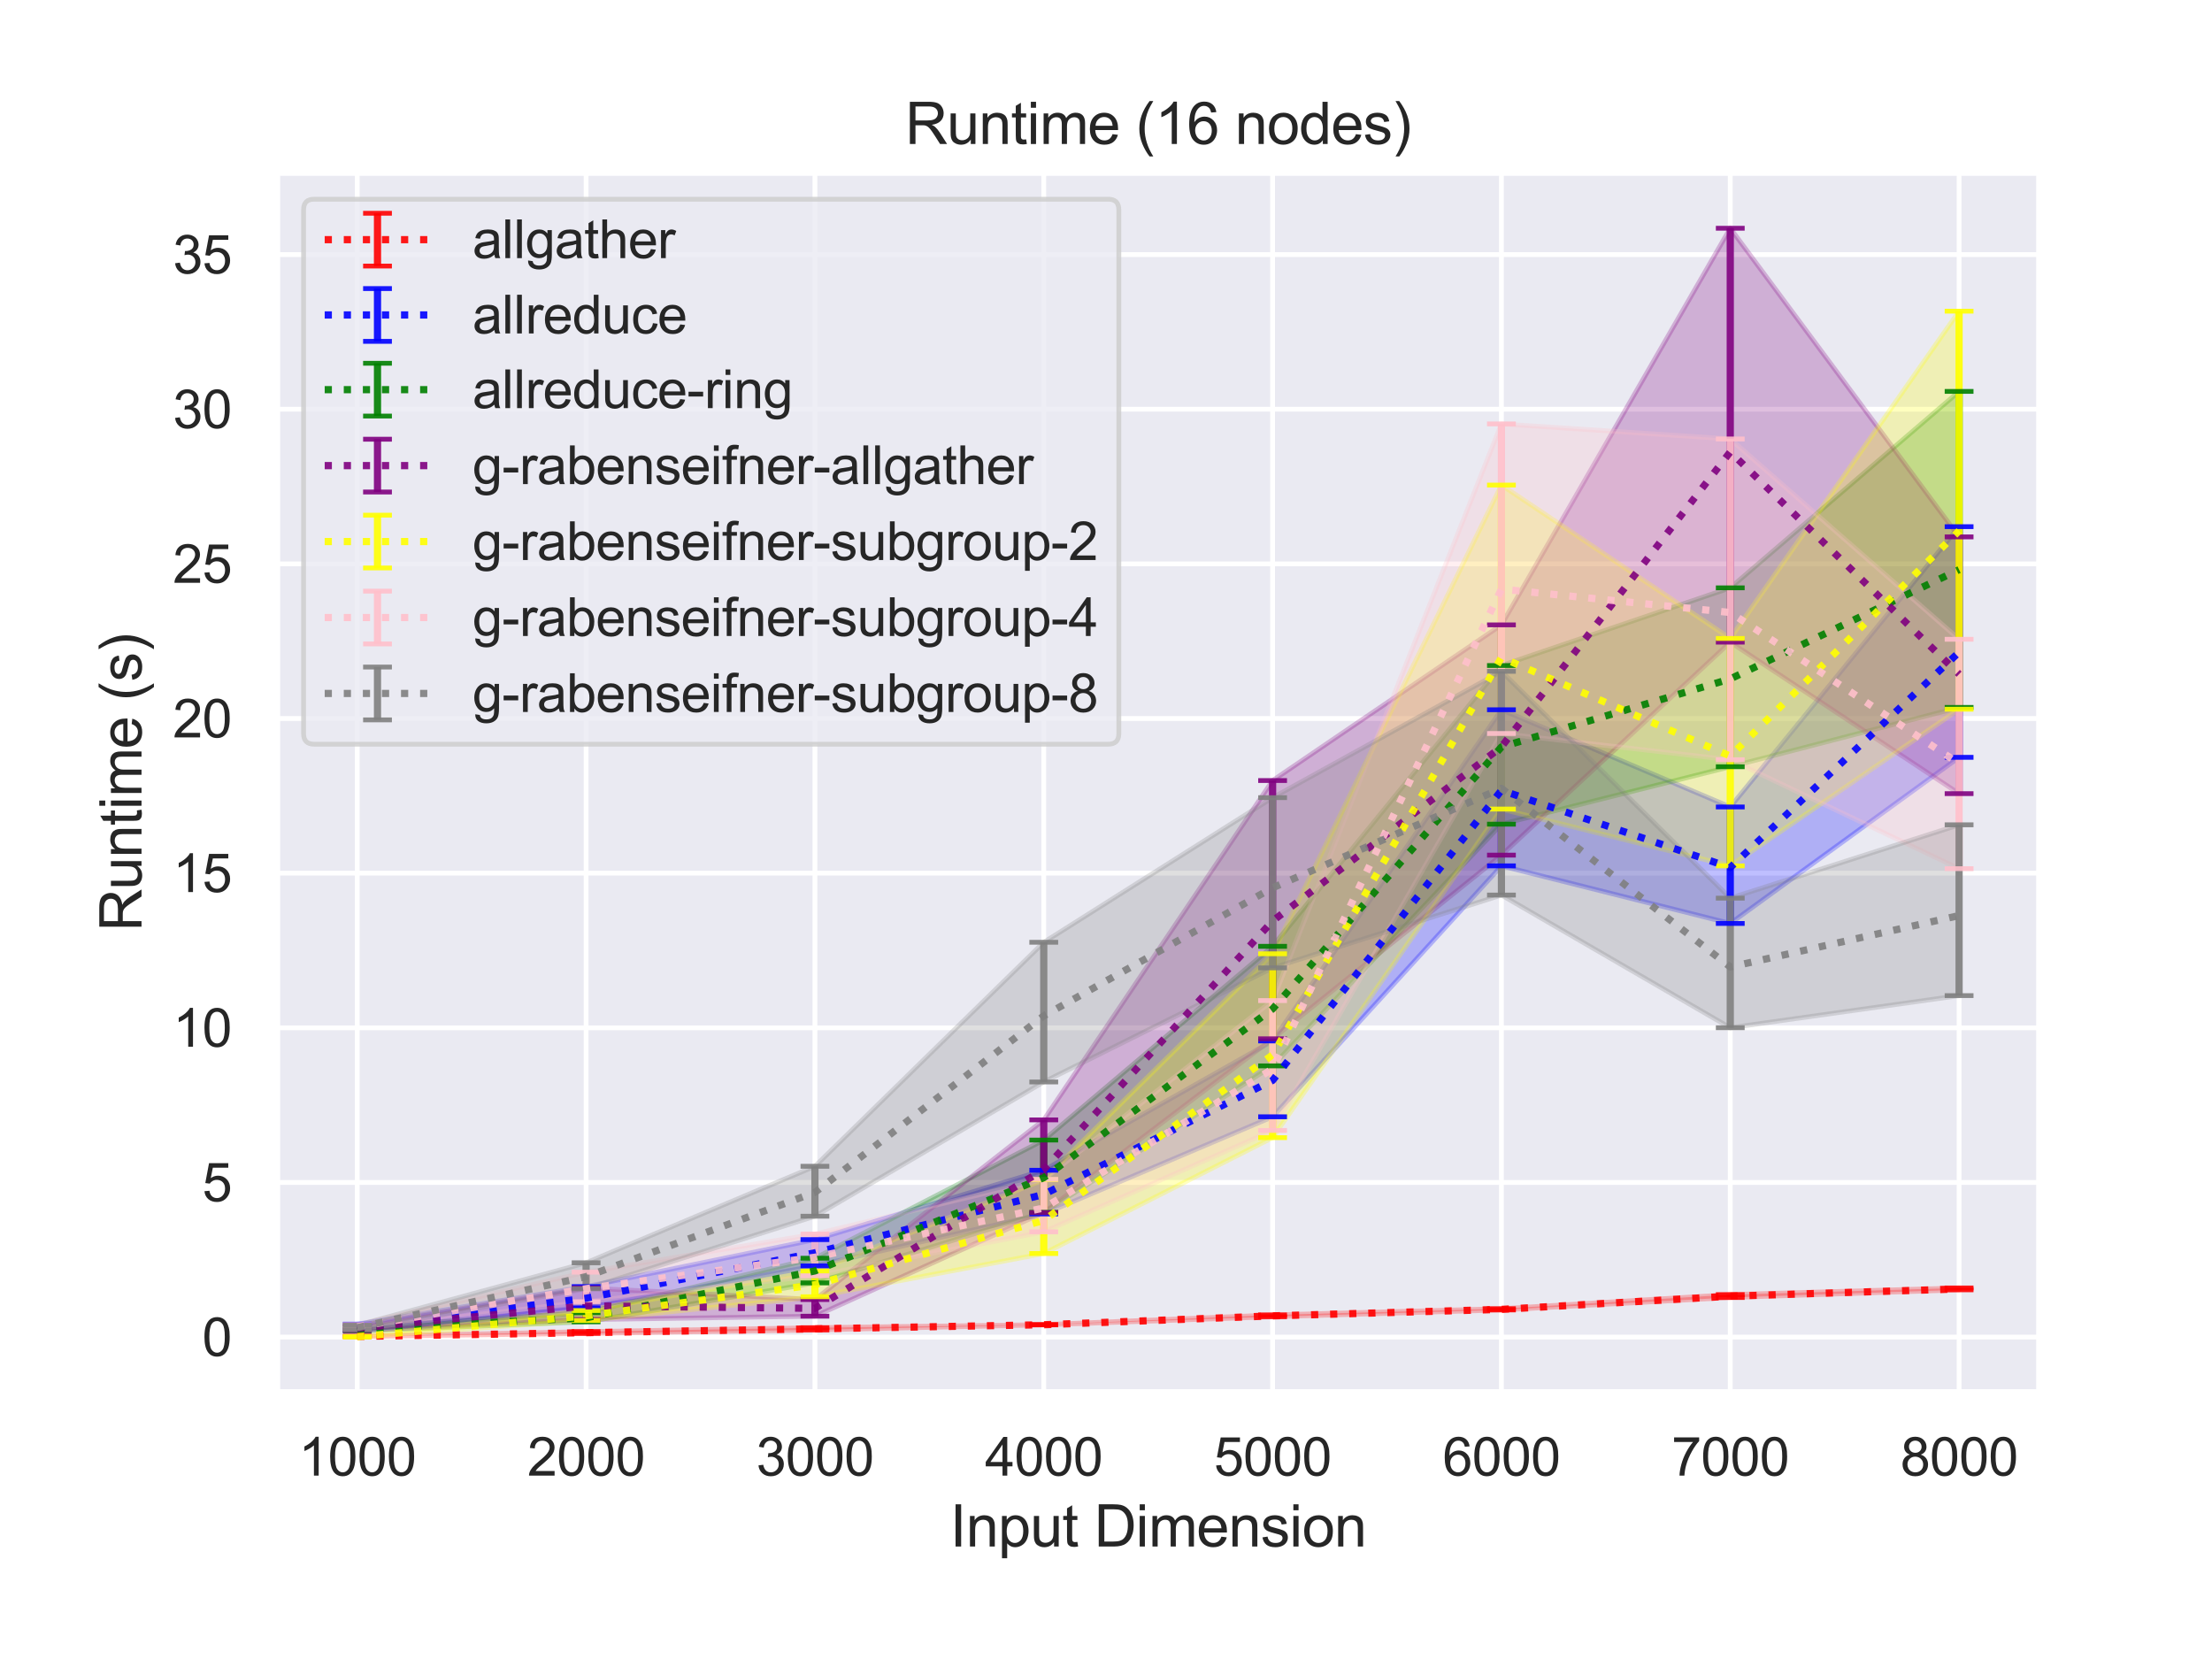 <?xml version="1.0" encoding="utf-8" standalone="no"?>
<!DOCTYPE svg PUBLIC "-//W3C//DTD SVG 1.1//EN"
  "http://www.w3.org/Graphics/SVG/1.1/DTD/svg11.dtd">
<svg height="345.6pt" version="1.1" viewBox="0 0 460.8 345.6" width="460.8pt" xmlns="http://www.w3.org/2000/svg" xmlns:xlink="http://www.w3.org/1999/xlink">
 <defs>
  <style type="text/css">*{stroke-linecap:butt;stroke-linejoin:round;}</style>
 </defs>
 <g id="figure_1">
  <g id="patch_1">
   <path d="M 0 345.6 
L 460.8 345.6 
L 460.8 0 
L 0 0 
z
" style="fill:#ffffff;"/>
  </g>
  <g id="axes_1">
   <g id="patch_2">
    <path d="M 57.74 290.02 
L 424.8 290.02 
L 424.8 36 
L 57.74 36 
z
" style="fill:#eaeaf2;"/>
   </g>
   <g id="matplotlib.axis_1">
    <g id="xtick_1">
     <g id="line2d_1">
      <path clip-path="url(#p5b1029e8d9)" d="M 74.425 290.02 
L 74.425 36 
" style="fill:none;stroke:#ffffff;stroke-linecap:round;"/>
     </g>
     <g id="text_1">
      <!-- 1000 -->
      <g style="fill:#262626;" transform="translate(62.19 307.394)scale(0.11 -0.11)">
       <defs>
        <path d="M 2384 0 
L 1822 0 
L 1822 3584 
Q 1619 3391 1289 3197 
Q 959 3003 697 2906 
L 697 3450 
Q 1169 3672 1522 3987 
Q 1875 4303 2022 4600 
L 2384 4600 
L 2384 0 
z
" id="ArialMT-31" transform="scale(0.016)"/>
        <path d="M 266 2259 
Q 266 3072 433 3567 
Q 600 4063 929 4331 
Q 1259 4600 1759 4600 
Q 2128 4600 2406 4451 
Q 2684 4303 2865 4023 
Q 3047 3744 3150 3342 
Q 3253 2941 3253 2259 
Q 3253 1453 3087 958 
Q 2922 463 2592 192 
Q 2263 -78 1759 -78 
Q 1097 -78 719 397 
Q 266 969 266 2259 
z
M 844 2259 
Q 844 1131 1108 757 
Q 1372 384 1759 384 
Q 2147 384 2411 759 
Q 2675 1134 2675 2259 
Q 2675 3391 2411 3762 
Q 2147 4134 1753 4134 
Q 1366 4134 1134 3806 
Q 844 3388 844 2259 
z
" id="ArialMT-30" transform="scale(0.016)"/>
       </defs>
       <use xlink:href="#ArialMT-31"/>
       <use x="55.615" xlink:href="#ArialMT-30"/>
       <use x="111.23" xlink:href="#ArialMT-30"/>
       <use x="166.846" xlink:href="#ArialMT-30"/>
      </g>
     </g>
    </g>
    <g id="xtick_2">
     <g id="line2d_2">
      <path clip-path="url(#p5b1029e8d9)" d="M 122.095 290.02 
L 122.095 36 
" style="fill:none;stroke:#ffffff;stroke-linecap:round;"/>
     </g>
     <g id="text_2">
      <!-- 2000 -->
      <g style="fill:#262626;" transform="translate(109.861 307.394)scale(0.11 -0.11)">
       <defs>
        <path d="M 3222 541 
L 3222 0 
L 194 0 
Q 188 203 259 391 
Q 375 700 629 1000 
Q 884 1300 1366 1694 
Q 2113 2306 2375 2664 
Q 2638 3022 2638 3341 
Q 2638 3675 2398 3904 
Q 2159 4134 1775 4134 
Q 1369 4134 1125 3890 
Q 881 3647 878 3216 
L 300 3275 
Q 359 3922 746 4261 
Q 1134 4600 1788 4600 
Q 2447 4600 2831 4234 
Q 3216 3869 3216 3328 
Q 3216 3053 3103 2787 
Q 2991 2522 2730 2228 
Q 2469 1934 1863 1422 
Q 1356 997 1212 845 
Q 1069 694 975 541 
L 3222 541 
z
" id="ArialMT-32" transform="scale(0.016)"/>
       </defs>
       <use xlink:href="#ArialMT-32"/>
       <use x="55.615" xlink:href="#ArialMT-30"/>
       <use x="111.23" xlink:href="#ArialMT-30"/>
       <use x="166.846" xlink:href="#ArialMT-30"/>
      </g>
     </g>
    </g>
    <g id="xtick_3">
     <g id="line2d_3">
      <path clip-path="url(#p5b1029e8d9)" d="M 169.765 290.02 
L 169.765 36 
" style="fill:none;stroke:#ffffff;stroke-linecap:round;"/>
     </g>
     <g id="text_3">
      <!-- 3000 -->
      <g style="fill:#262626;" transform="translate(157.531 307.394)scale(0.11 -0.11)">
       <defs>
        <path d="M 269 1209 
L 831 1284 
Q 928 806 1161 595 
Q 1394 384 1728 384 
Q 2125 384 2398 659 
Q 2672 934 2672 1341 
Q 2672 1728 2419 1979 
Q 2166 2231 1775 2231 
Q 1616 2231 1378 2169 
L 1441 2663 
Q 1497 2656 1531 2656 
Q 1891 2656 2178 2843 
Q 2466 3031 2466 3422 
Q 2466 3731 2256 3934 
Q 2047 4138 1716 4138 
Q 1388 4138 1169 3931 
Q 950 3725 888 3313 
L 325 3413 
Q 428 3978 793 4289 
Q 1159 4600 1703 4600 
Q 2078 4600 2393 4439 
Q 2709 4278 2876 4000 
Q 3044 3722 3044 3409 
Q 3044 3113 2884 2869 
Q 2725 2625 2413 2481 
Q 2819 2388 3044 2092 
Q 3269 1797 3269 1353 
Q 3269 753 2831 336 
Q 2394 -81 1725 -81 
Q 1122 -81 723 278 
Q 325 638 269 1209 
z
" id="ArialMT-33" transform="scale(0.016)"/>
       </defs>
       <use xlink:href="#ArialMT-33"/>
       <use x="55.615" xlink:href="#ArialMT-30"/>
       <use x="111.23" xlink:href="#ArialMT-30"/>
       <use x="166.846" xlink:href="#ArialMT-30"/>
      </g>
     </g>
    </g>
    <g id="xtick_4">
     <g id="line2d_4">
      <path clip-path="url(#p5b1029e8d9)" d="M 217.435 290.02 
L 217.435 36 
" style="fill:none;stroke:#ffffff;stroke-linecap:round;"/>
     </g>
     <g id="text_4">
      <!-- 4000 -->
      <g style="fill:#262626;" transform="translate(205.201 307.394)scale(0.11 -0.11)">
       <defs>
        <path d="M 2069 0 
L 2069 1097 
L 81 1097 
L 81 1613 
L 2172 4581 
L 2631 4581 
L 2631 1613 
L 3250 1613 
L 3250 1097 
L 2631 1097 
L 2631 0 
L 2069 0 
z
M 2069 1613 
L 2069 3678 
L 634 1613 
L 2069 1613 
z
" id="ArialMT-34" transform="scale(0.016)"/>
       </defs>
       <use xlink:href="#ArialMT-34"/>
       <use x="55.615" xlink:href="#ArialMT-30"/>
       <use x="111.23" xlink:href="#ArialMT-30"/>
       <use x="166.846" xlink:href="#ArialMT-30"/>
      </g>
     </g>
    </g>
    <g id="xtick_5">
     <g id="line2d_5">
      <path clip-path="url(#p5b1029e8d9)" d="M 265.105 290.02 
L 265.105 36 
" style="fill:none;stroke:#ffffff;stroke-linecap:round;"/>
     </g>
     <g id="text_5">
      <!-- 5000 -->
      <g style="fill:#262626;" transform="translate(252.871 307.394)scale(0.11 -0.11)">
       <defs>
        <path d="M 266 1200 
L 856 1250 
Q 922 819 1161 601 
Q 1400 384 1738 384 
Q 2144 384 2425 690 
Q 2706 997 2706 1503 
Q 2706 1984 2436 2262 
Q 2166 2541 1728 2541 
Q 1456 2541 1237 2417 
Q 1019 2294 894 2097 
L 366 2166 
L 809 4519 
L 3088 4519 
L 3088 3981 
L 1259 3981 
L 1013 2750 
Q 1425 3038 1878 3038 
Q 2478 3038 2890 2622 
Q 3303 2206 3303 1553 
Q 3303 931 2941 478 
Q 2500 -78 1738 -78 
Q 1113 -78 717 272 
Q 322 622 266 1200 
z
" id="ArialMT-35" transform="scale(0.016)"/>
       </defs>
       <use xlink:href="#ArialMT-35"/>
       <use x="55.615" xlink:href="#ArialMT-30"/>
       <use x="111.23" xlink:href="#ArialMT-30"/>
       <use x="166.846" xlink:href="#ArialMT-30"/>
      </g>
     </g>
    </g>
    <g id="xtick_6">
     <g id="line2d_6">
      <path clip-path="url(#p5b1029e8d9)" d="M 312.775 290.02 
L 312.775 36 
" style="fill:none;stroke:#ffffff;stroke-linecap:round;"/>
     </g>
     <g id="text_6">
      <!-- 6000 -->
      <g style="fill:#262626;" transform="translate(300.541 307.394)scale(0.11 -0.11)">
       <defs>
        <path d="M 3184 3459 
L 2625 3416 
Q 2550 3747 2413 3897 
Q 2184 4138 1850 4138 
Q 1581 4138 1378 3988 
Q 1113 3794 959 3422 
Q 806 3050 800 2363 
Q 1003 2672 1297 2822 
Q 1591 2972 1913 2972 
Q 2475 2972 2870 2558 
Q 3266 2144 3266 1488 
Q 3266 1056 3080 686 
Q 2894 316 2569 119 
Q 2244 -78 1831 -78 
Q 1128 -78 684 439 
Q 241 956 241 2144 
Q 241 3472 731 4075 
Q 1159 4600 1884 4600 
Q 2425 4600 2770 4297 
Q 3116 3994 3184 3459 
z
M 888 1484 
Q 888 1194 1011 928 
Q 1134 663 1356 523 
Q 1578 384 1822 384 
Q 2178 384 2434 671 
Q 2691 959 2691 1453 
Q 2691 1928 2437 2201 
Q 2184 2475 1800 2475 
Q 1419 2475 1153 2201 
Q 888 1928 888 1484 
z
" id="ArialMT-36" transform="scale(0.016)"/>
       </defs>
       <use xlink:href="#ArialMT-36"/>
       <use x="55.615" xlink:href="#ArialMT-30"/>
       <use x="111.23" xlink:href="#ArialMT-30"/>
       <use x="166.846" xlink:href="#ArialMT-30"/>
      </g>
     </g>
    </g>
    <g id="xtick_7">
     <g id="line2d_7">
      <path clip-path="url(#p5b1029e8d9)" d="M 360.445 290.02 
L 360.445 36 
" style="fill:none;stroke:#ffffff;stroke-linecap:round;"/>
     </g>
     <g id="text_7">
      <!-- 7000 -->
      <g style="fill:#262626;" transform="translate(348.211 307.394)scale(0.11 -0.11)">
       <defs>
        <path d="M 303 3981 
L 303 4522 
L 3269 4522 
L 3269 4084 
Q 2831 3619 2401 2847 
Q 1972 2075 1738 1259 
Q 1569 684 1522 0 
L 944 0 
Q 953 541 1156 1306 
Q 1359 2072 1739 2783 
Q 2119 3494 2547 3981 
L 303 3981 
z
" id="ArialMT-37" transform="scale(0.016)"/>
       </defs>
       <use xlink:href="#ArialMT-37"/>
       <use x="55.615" xlink:href="#ArialMT-30"/>
       <use x="111.23" xlink:href="#ArialMT-30"/>
       <use x="166.846" xlink:href="#ArialMT-30"/>
      </g>
     </g>
    </g>
    <g id="xtick_8">
     <g id="line2d_8">
      <path clip-path="url(#p5b1029e8d9)" d="M 408.115 290.02 
L 408.115 36 
" style="fill:none;stroke:#ffffff;stroke-linecap:round;"/>
     </g>
     <g id="text_8">
      <!-- 8000 -->
      <g style="fill:#262626;" transform="translate(395.881 307.394)scale(0.11 -0.11)">
       <defs>
        <path d="M 1131 2484 
Q 781 2613 612 2850 
Q 444 3088 444 3419 
Q 444 3919 803 4259 
Q 1163 4600 1759 4600 
Q 2359 4600 2725 4251 
Q 3091 3903 3091 3403 
Q 3091 3084 2923 2848 
Q 2756 2613 2416 2484 
Q 2838 2347 3058 2040 
Q 3278 1734 3278 1309 
Q 3278 722 2862 322 
Q 2447 -78 1769 -78 
Q 1091 -78 675 323 
Q 259 725 259 1325 
Q 259 1772 486 2073 
Q 713 2375 1131 2484 
z
M 1019 3438 
Q 1019 3113 1228 2906 
Q 1438 2700 1772 2700 
Q 2097 2700 2305 2904 
Q 2513 3109 2513 3406 
Q 2513 3716 2298 3927 
Q 2084 4138 1766 4138 
Q 1444 4138 1231 3931 
Q 1019 3725 1019 3438 
z
M 838 1322 
Q 838 1081 952 856 
Q 1066 631 1291 507 
Q 1516 384 1775 384 
Q 2178 384 2440 643 
Q 2703 903 2703 1303 
Q 2703 1709 2433 1975 
Q 2163 2241 1756 2241 
Q 1359 2241 1098 1978 
Q 838 1716 838 1322 
z
" id="ArialMT-38" transform="scale(0.016)"/>
       </defs>
       <use xlink:href="#ArialMT-38"/>
       <use x="55.615" xlink:href="#ArialMT-30"/>
       <use x="111.23" xlink:href="#ArialMT-30"/>
       <use x="166.846" xlink:href="#ArialMT-30"/>
      </g>
     </g>
    </g>
    <g id="text_9">
     <!-- Input Dimension -->
     <g style="fill:#262626;" transform="translate(197.916 322.169)scale(0.12 -0.12)">
      <defs>
       <path d="M 597 0 
L 597 4581 
L 1203 4581 
L 1203 0 
L 597 0 
z
" id="ArialMT-49" transform="scale(0.016)"/>
       <path d="M 422 0 
L 422 3319 
L 928 3319 
L 928 2847 
Q 1294 3394 1984 3394 
Q 2284 3394 2536 3286 
Q 2788 3178 2913 3003 
Q 3038 2828 3088 2588 
Q 3119 2431 3119 2041 
L 3119 0 
L 2556 0 
L 2556 2019 
Q 2556 2363 2490 2533 
Q 2425 2703 2258 2804 
Q 2091 2906 1866 2906 
Q 1506 2906 1245 2678 
Q 984 2450 984 1813 
L 984 0 
L 422 0 
z
" id="ArialMT-6e" transform="scale(0.016)"/>
       <path d="M 422 -1272 
L 422 3319 
L 934 3319 
L 934 2888 
Q 1116 3141 1344 3267 
Q 1572 3394 1897 3394 
Q 2322 3394 2647 3175 
Q 2972 2956 3137 2557 
Q 3303 2159 3303 1684 
Q 3303 1175 3120 767 
Q 2938 359 2589 142 
Q 2241 -75 1856 -75 
Q 1575 -75 1351 44 
Q 1128 163 984 344 
L 984 -1272 
L 422 -1272 
z
M 931 1641 
Q 931 1000 1190 694 
Q 1450 388 1819 388 
Q 2194 388 2461 705 
Q 2728 1022 2728 1688 
Q 2728 2322 2467 2637 
Q 2206 2953 1844 2953 
Q 1484 2953 1207 2617 
Q 931 2281 931 1641 
z
" id="ArialMT-70" transform="scale(0.016)"/>
       <path d="M 2597 0 
L 2597 488 
Q 2209 -75 1544 -75 
Q 1250 -75 995 37 
Q 741 150 617 320 
Q 494 491 444 738 
Q 409 903 409 1263 
L 409 3319 
L 972 3319 
L 972 1478 
Q 972 1038 1006 884 
Q 1059 663 1231 536 
Q 1403 409 1656 409 
Q 1909 409 2131 539 
Q 2353 669 2445 892 
Q 2538 1116 2538 1541 
L 2538 3319 
L 3100 3319 
L 3100 0 
L 2597 0 
z
" id="ArialMT-75" transform="scale(0.016)"/>
       <path d="M 1650 503 
L 1731 6 
Q 1494 -44 1306 -44 
Q 1000 -44 831 53 
Q 663 150 594 308 
Q 525 466 525 972 
L 525 2881 
L 113 2881 
L 113 3319 
L 525 3319 
L 525 4141 
L 1084 4478 
L 1084 3319 
L 1650 3319 
L 1650 2881 
L 1084 2881 
L 1084 941 
Q 1084 700 1114 631 
Q 1144 563 1211 522 
Q 1278 481 1403 481 
Q 1497 481 1650 503 
z
" id="ArialMT-74" transform="scale(0.016)"/>
       <path id="ArialMT-20" transform="scale(0.016)"/>
       <path d="M 494 0 
L 494 4581 
L 2072 4581 
Q 2606 4581 2888 4516 
Q 3281 4425 3559 4188 
Q 3922 3881 4101 3404 
Q 4281 2928 4281 2316 
Q 4281 1794 4159 1391 
Q 4038 988 3847 723 
Q 3656 459 3429 307 
Q 3203 156 2883 78 
Q 2563 0 2147 0 
L 494 0 
z
M 1100 541 
L 2078 541 
Q 2531 541 2789 625 
Q 3047 709 3200 863 
Q 3416 1078 3536 1442 
Q 3656 1806 3656 2325 
Q 3656 3044 3420 3430 
Q 3184 3816 2847 3947 
Q 2603 4041 2063 4041 
L 1100 4041 
L 1100 541 
z
" id="ArialMT-44" transform="scale(0.016)"/>
       <path d="M 425 3934 
L 425 4581 
L 988 4581 
L 988 3934 
L 425 3934 
z
M 425 0 
L 425 3319 
L 988 3319 
L 988 0 
L 425 0 
z
" id="ArialMT-69" transform="scale(0.016)"/>
       <path d="M 422 0 
L 422 3319 
L 925 3319 
L 925 2853 
Q 1081 3097 1340 3245 
Q 1600 3394 1931 3394 
Q 2300 3394 2536 3241 
Q 2772 3088 2869 2813 
Q 3263 3394 3894 3394 
Q 4388 3394 4653 3120 
Q 4919 2847 4919 2278 
L 4919 0 
L 4359 0 
L 4359 2091 
Q 4359 2428 4304 2576 
Q 4250 2725 4106 2815 
Q 3963 2906 3769 2906 
Q 3419 2906 3187 2673 
Q 2956 2441 2956 1928 
L 2956 0 
L 2394 0 
L 2394 2156 
Q 2394 2531 2256 2718 
Q 2119 2906 1806 2906 
Q 1569 2906 1367 2781 
Q 1166 2656 1075 2415 
Q 984 2175 984 1722 
L 984 0 
L 422 0 
z
" id="ArialMT-6d" transform="scale(0.016)"/>
       <path d="M 2694 1069 
L 3275 997 
Q 3138 488 2766 206 
Q 2394 -75 1816 -75 
Q 1088 -75 661 373 
Q 234 822 234 1631 
Q 234 2469 665 2931 
Q 1097 3394 1784 3394 
Q 2450 3394 2872 2941 
Q 3294 2488 3294 1666 
Q 3294 1616 3291 1516 
L 816 1516 
Q 847 969 1125 678 
Q 1403 388 1819 388 
Q 2128 388 2347 550 
Q 2566 713 2694 1069 
z
M 847 1978 
L 2700 1978 
Q 2663 2397 2488 2606 
Q 2219 2931 1791 2931 
Q 1403 2931 1139 2672 
Q 875 2413 847 1978 
z
" id="ArialMT-65" transform="scale(0.016)"/>
       <path d="M 197 991 
L 753 1078 
Q 800 744 1014 566 
Q 1228 388 1613 388 
Q 2000 388 2187 545 
Q 2375 703 2375 916 
Q 2375 1106 2209 1216 
Q 2094 1291 1634 1406 
Q 1016 1563 777 1677 
Q 538 1791 414 1992 
Q 291 2194 291 2438 
Q 291 2659 392 2848 
Q 494 3038 669 3163 
Q 800 3259 1026 3326 
Q 1253 3394 1513 3394 
Q 1903 3394 2198 3281 
Q 2494 3169 2634 2976 
Q 2775 2784 2828 2463 
L 2278 2388 
Q 2241 2644 2061 2787 
Q 1881 2931 1553 2931 
Q 1166 2931 1000 2803 
Q 834 2675 834 2503 
Q 834 2394 903 2306 
Q 972 2216 1119 2156 
Q 1203 2125 1616 2013 
Q 2213 1853 2448 1751 
Q 2684 1650 2818 1456 
Q 2953 1263 2953 975 
Q 2953 694 2789 445 
Q 2625 197 2315 61 
Q 2006 -75 1616 -75 
Q 969 -75 630 194 
Q 291 463 197 991 
z
" id="ArialMT-73" transform="scale(0.016)"/>
       <path d="M 213 1659 
Q 213 2581 725 3025 
Q 1153 3394 1769 3394 
Q 2453 3394 2887 2945 
Q 3322 2497 3322 1706 
Q 3322 1066 3130 698 
Q 2938 331 2570 128 
Q 2203 -75 1769 -75 
Q 1072 -75 642 372 
Q 213 819 213 1659 
z
M 791 1659 
Q 791 1022 1069 705 
Q 1347 388 1769 388 
Q 2188 388 2466 706 
Q 2744 1025 2744 1678 
Q 2744 2294 2464 2611 
Q 2184 2928 1769 2928 
Q 1347 2928 1069 2612 
Q 791 2297 791 1659 
z
" id="ArialMT-6f" transform="scale(0.016)"/>
      </defs>
      <use xlink:href="#ArialMT-49"/>
      <use x="27.783" xlink:href="#ArialMT-6e"/>
      <use x="83.398" xlink:href="#ArialMT-70"/>
      <use x="139.014" xlink:href="#ArialMT-75"/>
      <use x="194.629" xlink:href="#ArialMT-74"/>
      <use x="222.412" xlink:href="#ArialMT-20"/>
      <use x="250.195" xlink:href="#ArialMT-44"/>
      <use x="322.412" xlink:href="#ArialMT-69"/>
      <use x="344.629" xlink:href="#ArialMT-6d"/>
      <use x="427.93" xlink:href="#ArialMT-65"/>
      <use x="483.545" xlink:href="#ArialMT-6e"/>
      <use x="539.16" xlink:href="#ArialMT-73"/>
      <use x="589.16" xlink:href="#ArialMT-69"/>
      <use x="611.377" xlink:href="#ArialMT-6f"/>
      <use x="666.992" xlink:href="#ArialMT-6e"/>
     </g>
    </g>
   </g>
   <g id="matplotlib.axis_2">
    <g id="ytick_1">
     <g id="line2d_9">
      <path clip-path="url(#p5b1029e8d9)" d="M 57.74 278.539 
L 424.8 278.539 
" style="fill:none;stroke:#ffffff;stroke-linecap:round;"/>
     </g>
     <g id="text_10">
      <!-- 0 -->
      <g style="fill:#262626;" transform="translate(42.123 282.476)scale(0.11 -0.11)">
       <use xlink:href="#ArialMT-30"/>
      </g>
     </g>
    </g>
    <g id="ytick_2">
     <g id="line2d_10">
      <path clip-path="url(#p5b1029e8d9)" d="M 57.74 246.324 
L 424.8 246.324 
" style="fill:none;stroke:#ffffff;stroke-linecap:round;"/>
     </g>
     <g id="text_11">
      <!-- 5 -->
      <g style="fill:#262626;" transform="translate(42.123 250.261)scale(0.11 -0.11)">
       <use xlink:href="#ArialMT-35"/>
      </g>
     </g>
    </g>
    <g id="ytick_3">
     <g id="line2d_11">
      <path clip-path="url(#p5b1029e8d9)" d="M 57.74 214.109 
L 424.8 214.109 
" style="fill:none;stroke:#ffffff;stroke-linecap:round;"/>
     </g>
     <g id="text_12">
      <!-- 10 -->
      <g style="fill:#262626;" transform="translate(36.006 218.046)scale(0.11 -0.11)">
       <use xlink:href="#ArialMT-31"/>
       <use x="55.615" xlink:href="#ArialMT-30"/>
      </g>
     </g>
    </g>
    <g id="ytick_4">
     <g id="line2d_12">
      <path clip-path="url(#p5b1029e8d9)" d="M 57.74 181.894 
L 424.8 181.894 
" style="fill:none;stroke:#ffffff;stroke-linecap:round;"/>
     </g>
     <g id="text_13">
      <!-- 15 -->
      <g style="fill:#262626;" transform="translate(36.006 185.831)scale(0.11 -0.11)">
       <use xlink:href="#ArialMT-31"/>
       <use x="55.615" xlink:href="#ArialMT-35"/>
      </g>
     </g>
    </g>
    <g id="ytick_5">
     <g id="line2d_13">
      <path clip-path="url(#p5b1029e8d9)" d="M 57.74 149.679 
L 424.8 149.679 
" style="fill:none;stroke:#ffffff;stroke-linecap:round;"/>
     </g>
     <g id="text_14">
      <!-- 20 -->
      <g style="fill:#262626;" transform="translate(36.006 153.616)scale(0.11 -0.11)">
       <use xlink:href="#ArialMT-32"/>
       <use x="55.615" xlink:href="#ArialMT-30"/>
      </g>
     </g>
    </g>
    <g id="ytick_6">
     <g id="line2d_14">
      <path clip-path="url(#p5b1029e8d9)" d="M 57.74 117.465 
L 424.8 117.465 
" style="fill:none;stroke:#ffffff;stroke-linecap:round;"/>
     </g>
     <g id="text_15">
      <!-- 25 -->
      <g style="fill:#262626;" transform="translate(36.006 121.401)scale(0.11 -0.11)">
       <use xlink:href="#ArialMT-32"/>
       <use x="55.615" xlink:href="#ArialMT-35"/>
      </g>
     </g>
    </g>
    <g id="ytick_7">
     <g id="line2d_15">
      <path clip-path="url(#p5b1029e8d9)" d="M 57.74 85.25 
L 424.8 85.25 
" style="fill:none;stroke:#ffffff;stroke-linecap:round;"/>
     </g>
     <g id="text_16">
      <!-- 30 -->
      <g style="fill:#262626;" transform="translate(36.006 89.187)scale(0.11 -0.11)">
       <use xlink:href="#ArialMT-33"/>
       <use x="55.615" xlink:href="#ArialMT-30"/>
      </g>
     </g>
    </g>
    <g id="ytick_8">
     <g id="line2d_16">
      <path clip-path="url(#p5b1029e8d9)" d="M 57.74 53.035 
L 424.8 53.035 
" style="fill:none;stroke:#ffffff;stroke-linecap:round;"/>
     </g>
     <g id="text_17">
      <!-- 35 -->
      <g style="fill:#262626;" transform="translate(36.006 56.972)scale(0.11 -0.11)">
       <use xlink:href="#ArialMT-33"/>
       <use x="55.615" xlink:href="#ArialMT-35"/>
      </g>
     </g>
    </g>
    <g id="text_18">
     <!-- Runtime (s) -->
     <g style="fill:#262626;" transform="translate(29.48 194.013)rotate(-90)scale(0.12 -0.12)">
      <defs>
       <path d="M 503 0 
L 503 4581 
L 2534 4581 
Q 3147 4581 3465 4457 
Q 3784 4334 3975 4021 
Q 4166 3709 4166 3331 
Q 4166 2844 3850 2509 
Q 3534 2175 2875 2084 
Q 3116 1969 3241 1856 
Q 3506 1613 3744 1247 
L 4541 0 
L 3778 0 
L 3172 953 
Q 2906 1366 2734 1584 
Q 2563 1803 2427 1890 
Q 2291 1978 2150 2013 
Q 2047 2034 1813 2034 
L 1109 2034 
L 1109 0 
L 503 0 
z
M 1109 2559 
L 2413 2559 
Q 2828 2559 3062 2645 
Q 3297 2731 3419 2920 
Q 3541 3109 3541 3331 
Q 3541 3656 3305 3865 
Q 3069 4075 2559 4075 
L 1109 4075 
L 1109 2559 
z
" id="ArialMT-52" transform="scale(0.016)"/>
       <path d="M 1497 -1347 
Q 1031 -759 709 28 
Q 388 816 388 1659 
Q 388 2403 628 3084 
Q 909 3875 1497 4659 
L 1900 4659 
Q 1522 4009 1400 3731 
Q 1209 3300 1100 2831 
Q 966 2247 966 1656 
Q 966 153 1900 -1347 
L 1497 -1347 
z
" id="ArialMT-28" transform="scale(0.016)"/>
       <path d="M 791 -1347 
L 388 -1347 
Q 1322 153 1322 1656 
Q 1322 2244 1188 2822 
Q 1081 3291 891 3722 
Q 769 4003 388 4659 
L 791 4659 
Q 1378 3875 1659 3084 
Q 1900 2403 1900 1659 
Q 1900 816 1576 28 
Q 1253 -759 791 -1347 
z
" id="ArialMT-29" transform="scale(0.016)"/>
      </defs>
      <use xlink:href="#ArialMT-52"/>
      <use x="72.217" xlink:href="#ArialMT-75"/>
      <use x="127.832" xlink:href="#ArialMT-6e"/>
      <use x="183.447" xlink:href="#ArialMT-74"/>
      <use x="211.23" xlink:href="#ArialMT-69"/>
      <use x="233.447" xlink:href="#ArialMT-6d"/>
      <use x="316.748" xlink:href="#ArialMT-65"/>
      <use x="372.363" xlink:href="#ArialMT-20"/>
      <use x="400.146" xlink:href="#ArialMT-28"/>
      <use x="433.447" xlink:href="#ArialMT-73"/>
      <use x="483.447" xlink:href="#ArialMT-29"/>
     </g>
    </g>
   </g>
   <g id="PolyCollection_1">
    <defs>
     <path d="M 74.425 -67.197 
L 74.425 -67.192 
L 122.095 -67.822 
L 169.765 -68.556 
L 217.435 -69.613 
L 265.105 -71.299 
L 312.775 -72.715 
L 360.445 -75.31 
L 408.115 -76.901 
L 408.115 -77.297 
L 408.115 -77.297 
L 360.445 -75.912 
L 312.775 -72.974 
L 265.105 -71.677 
L 217.435 -69.652 
L 169.765 -69.012 
L 122.095 -68.199 
L 74.425 -67.197 
z
" id="mfc7fc5b32d" style="stroke:#ff0000;stroke-opacity:0.25;"/>
    </defs>
    <g clip-path="url(#p5b1029e8d9)">
     <use style="fill:#ff0000;fill-opacity:0.25;stroke:#ff0000;stroke-opacity:0.25;" x="0" xlink:href="#mfc7fc5b32d" y="345.6"/>
    </g>
   </g>
   <g id="PolyCollection_2">
    <defs>
     <path d="M 74.425 -69.751 
L 74.425 -68.515 
L 122.095 -73.144 
L 169.765 -81.889 
L 217.435 -92.705 
L 265.105 -112.95 
L 312.775 -165.223 
L 360.445 -153.229 
L 408.115 -187.836 
L 408.115 -235.89 
L 408.115 -235.89 
L 360.445 -177.492 
L 312.775 -197.746 
L 265.105 -128.744 
L 217.435 -101.816 
L 169.765 -87.367 
L 122.095 -77.577 
L 74.425 -69.751 
z
" id="mb0b1309f69" style="stroke:#0000ff;stroke-opacity:0.25;"/>
    </defs>
    <g clip-path="url(#p5b1029e8d9)">
     <use style="fill:#0000ff;fill-opacity:0.25;stroke:#0000ff;stroke-opacity:0.25;" x="0" xlink:href="#mb0b1309f69" y="345.6"/>
    </g>
   </g>
   <g id="PolyCollection_3">
    <defs>
     <path d="M 74.425 -69.181 
L 74.425 -68.345 
L 122.095 -70.236 
L 169.765 -78.349 
L 217.435 -93.044 
L 265.105 -123.557 
L 312.775 -173.913 
L 360.445 -185.874 
L 408.115 -198.23 
L 408.115 -264.059 
L 408.115 -264.059 
L 360.445 -223.142 
L 312.775 -206.96 
L 265.105 -148.462 
L 217.435 -108.106 
L 169.765 -83.49 
L 122.095 -72.146 
L 74.425 -69.181 
z
" id="m513e1425c3" style="stroke:#008000;stroke-opacity:0.25;"/>
    </defs>
    <g clip-path="url(#p5b1029e8d9)">
     <use style="fill:#008000;fill-opacity:0.25;stroke:#008000;stroke-opacity:0.25;" x="0" xlink:href="#m513e1425c3" y="345.6"/>
    </g>
   </g>
   <g id="PolyCollection_4">
    <defs>
     <path d="M 74.425 -69.433 
L 74.425 -68.427 
L 122.095 -70.706 
L 169.765 -71.413 
L 217.435 -93.005 
L 265.105 -129.204 
L 312.775 -167.46 
L 360.445 -211.829 
L 408.115 -180.274 
L 408.115 -233.755 
L 408.115 -233.755 
L 360.445 -298.054 
L 312.775 -215.425 
L 265.105 -183 
L 217.435 -112.307 
L 169.765 -74.874 
L 122.095 -77.294 
L 74.425 -69.433 
z
" id="m76be4ee2e2" style="stroke:#800080;stroke-opacity:0.25;"/>
    </defs>
    <g clip-path="url(#p5b1029e8d9)">
     <use style="fill:#800080;fill-opacity:0.25;stroke:#800080;stroke-opacity:0.25;" x="0" xlink:href="#m76be4ee2e2" y="345.6"/>
    </g>
   </g>
   <g id="PolyCollection_5">
    <defs>
     <path d="M 74.425 -67.131 
L 74.425 -67.126 
L 122.095 -70.527 
L 169.765 -75.467 
L 217.435 -84.468 
L 265.105 -108.607 
L 312.775 -177.056 
L 360.445 -165.223 
L 408.115 -197.852 
L 408.115 -280.776 
L 408.115 -280.776 
L 360.445 -212.595 
L 312.775 -244.553 
L 265.105 -146.909 
L 217.435 -99.849 
L 169.765 -80.805 
L 122.095 -72.589 
L 74.425 -67.131 
z
" id="ma2524a9d73" style="stroke:#ffff00;stroke-opacity:0.25;"/>
    </defs>
    <g clip-path="url(#p5b1029e8d9)">
     <use style="fill:#ffff00;fill-opacity:0.25;stroke:#ffff00;stroke-opacity:0.25;" x="0" xlink:href="#ma2524a9d73" y="345.6"/>
    </g>
   </g>
   <g id="PolyCollection_6">
    <defs>
     <path d="M 74.425 -69.659 
L 74.425 -68.776 
L 122.095 -74.438 
L 169.765 -79.829 
L 217.435 -88.989 
L 265.105 -110.108 
L 312.775 -192.797 
L 360.445 -187.331 
L 408.115 -164.641 
L 408.115 -212.427 
L 408.115 -212.427 
L 360.445 -254.154 
L 312.775 -257.292 
L 265.105 -137.158 
L 217.435 -99.921 
L 169.765 -88.529 
L 122.095 -80.578 
L 74.425 -69.659 
z
" id="m43444dd611" style="stroke:#ffc0cb;stroke-opacity:0.25;"/>
    </defs>
    <g clip-path="url(#p5b1029e8d9)">
     <use style="fill:#ffc0cb;fill-opacity:0.25;stroke:#ffc0cb;stroke-opacity:0.25;" x="0" xlink:href="#m43444dd611" y="345.6"/>
    </g>
   </g>
   <g id="PolyCollection_7">
    <defs>
     <path d="M 74.425 -69.53 
L 74.425 -68.569 
L 122.095 -77.133 
L 169.765 -92.242 
L 217.435 -120.211 
L 265.105 -143.973 
L 312.775 -159.142 
L 360.445 -131.497 
L 408.115 -138.196 
L 408.115 -173.776 
L 408.115 -173.776 
L 360.445 -158.495 
L 312.775 -205.747 
L 265.105 -179.432 
L 217.435 -149.303 
L 169.765 -102.641 
L 122.095 -82.539 
L 74.425 -69.53 
z
" id="m04503f71d2" style="stroke:#808080;stroke-opacity:0.25;"/>
    </defs>
    <g clip-path="url(#p5b1029e8d9)">
     <use style="fill:#808080;fill-opacity:0.25;stroke:#808080;stroke-opacity:0.25;" x="0" xlink:href="#m04503f71d2" y="345.6"/>
    </g>
   </g>
   <g id="LineCollection_1">
    <path clip-path="url(#p5b1029e8d9)" d="M 74.425 278.408 
L 74.425 278.403 
" style="fill:none;stroke:#ff0000;stroke-opacity:0.9;stroke-width:1.5;"/>
    <path clip-path="url(#p5b1029e8d9)" d="M 122.095 277.778 
L 122.095 277.401 
" style="fill:none;stroke:#ff0000;stroke-opacity:0.9;stroke-width:1.5;"/>
    <path clip-path="url(#p5b1029e8d9)" d="M 169.765 277.044 
L 169.765 276.588 
" style="fill:none;stroke:#ff0000;stroke-opacity:0.9;stroke-width:1.5;"/>
    <path clip-path="url(#p5b1029e8d9)" d="M 217.435 275.987 
L 217.435 275.948 
" style="fill:none;stroke:#ff0000;stroke-opacity:0.9;stroke-width:1.5;"/>
    <path clip-path="url(#p5b1029e8d9)" d="M 265.105 274.301 
L 265.105 273.923 
" style="fill:none;stroke:#ff0000;stroke-opacity:0.9;stroke-width:1.5;"/>
    <path clip-path="url(#p5b1029e8d9)" d="M 312.775 272.885 
L 312.775 272.626 
" style="fill:none;stroke:#ff0000;stroke-opacity:0.9;stroke-width:1.5;"/>
    <path clip-path="url(#p5b1029e8d9)" d="M 360.445 270.29 
L 360.445 269.688 
" style="fill:none;stroke:#ff0000;stroke-opacity:0.9;stroke-width:1.5;"/>
    <path clip-path="url(#p5b1029e8d9)" d="M 408.115 268.699 
L 408.115 268.303 
" style="fill:none;stroke:#ff0000;stroke-opacity:0.9;stroke-width:1.5;"/>
   </g>
   <g id="LineCollection_2">
    <path clip-path="url(#p5b1029e8d9)" d="M 74.425 277.085 
L 74.425 275.849 
" style="fill:none;stroke:#0000ff;stroke-opacity:0.9;stroke-width:1.5;"/>
    <path clip-path="url(#p5b1029e8d9)" d="M 122.095 272.456 
L 122.095 268.023 
" style="fill:none;stroke:#0000ff;stroke-opacity:0.9;stroke-width:1.5;"/>
    <path clip-path="url(#p5b1029e8d9)" d="M 169.765 263.711 
L 169.765 258.233 
" style="fill:none;stroke:#0000ff;stroke-opacity:0.9;stroke-width:1.5;"/>
    <path clip-path="url(#p5b1029e8d9)" d="M 217.435 252.895 
L 217.435 243.784 
" style="fill:none;stroke:#0000ff;stroke-opacity:0.9;stroke-width:1.5;"/>
    <path clip-path="url(#p5b1029e8d9)" d="M 265.105 232.65 
L 265.105 216.856 
" style="fill:none;stroke:#0000ff;stroke-opacity:0.9;stroke-width:1.5;"/>
    <path clip-path="url(#p5b1029e8d9)" d="M 312.775 180.377 
L 312.775 147.854 
" style="fill:none;stroke:#0000ff;stroke-opacity:0.9;stroke-width:1.5;"/>
    <path clip-path="url(#p5b1029e8d9)" d="M 360.445 192.371 
L 360.445 168.108 
" style="fill:none;stroke:#0000ff;stroke-opacity:0.9;stroke-width:1.5;"/>
    <path clip-path="url(#p5b1029e8d9)" d="M 408.115 157.764 
L 408.115 109.71 
" style="fill:none;stroke:#0000ff;stroke-opacity:0.9;stroke-width:1.5;"/>
   </g>
   <g id="LineCollection_3">
    <path clip-path="url(#p5b1029e8d9)" d="M 74.425 277.255 
L 74.425 276.419 
" style="fill:none;stroke:#008000;stroke-opacity:0.9;stroke-width:1.5;"/>
    <path clip-path="url(#p5b1029e8d9)" d="M 122.095 275.364 
L 122.095 273.454 
" style="fill:none;stroke:#008000;stroke-opacity:0.9;stroke-width:1.5;"/>
    <path clip-path="url(#p5b1029e8d9)" d="M 169.765 267.251 
L 169.765 262.11 
" style="fill:none;stroke:#008000;stroke-opacity:0.9;stroke-width:1.5;"/>
    <path clip-path="url(#p5b1029e8d9)" d="M 217.435 252.556 
L 217.435 237.494 
" style="fill:none;stroke:#008000;stroke-opacity:0.9;stroke-width:1.5;"/>
    <path clip-path="url(#p5b1029e8d9)" d="M 265.105 222.043 
L 265.105 197.138 
" style="fill:none;stroke:#008000;stroke-opacity:0.9;stroke-width:1.5;"/>
    <path clip-path="url(#p5b1029e8d9)" d="M 312.775 171.687 
L 312.775 138.64 
" style="fill:none;stroke:#008000;stroke-opacity:0.9;stroke-width:1.5;"/>
    <path clip-path="url(#p5b1029e8d9)" d="M 360.445 159.726 
L 360.445 122.458 
" style="fill:none;stroke:#008000;stroke-opacity:0.9;stroke-width:1.5;"/>
    <path clip-path="url(#p5b1029e8d9)" d="M 408.115 147.37 
L 408.115 81.541 
" style="fill:none;stroke:#008000;stroke-opacity:0.9;stroke-width:1.5;"/>
   </g>
   <g id="LineCollection_4">
    <path clip-path="url(#p5b1029e8d9)" d="M 74.425 277.173 
L 74.425 276.167 
" style="fill:none;stroke:#800080;stroke-opacity:0.9;stroke-width:1.5;"/>
    <path clip-path="url(#p5b1029e8d9)" d="M 122.095 274.894 
L 122.095 268.306 
" style="fill:none;stroke:#800080;stroke-opacity:0.9;stroke-width:1.5;"/>
    <path clip-path="url(#p5b1029e8d9)" d="M 169.765 274.187 
L 169.765 270.726 
" style="fill:none;stroke:#800080;stroke-opacity:0.9;stroke-width:1.5;"/>
    <path clip-path="url(#p5b1029e8d9)" d="M 217.435 252.595 
L 217.435 233.293 
" style="fill:none;stroke:#800080;stroke-opacity:0.9;stroke-width:1.5;"/>
    <path clip-path="url(#p5b1029e8d9)" d="M 265.105 216.396 
L 265.105 162.6 
" style="fill:none;stroke:#800080;stroke-opacity:0.9;stroke-width:1.5;"/>
    <path clip-path="url(#p5b1029e8d9)" d="M 312.775 178.14 
L 312.775 130.175 
" style="fill:none;stroke:#800080;stroke-opacity:0.9;stroke-width:1.5;"/>
    <path clip-path="url(#p5b1029e8d9)" d="M 360.445 133.771 
L 360.445 47.546 
" style="fill:none;stroke:#800080;stroke-opacity:0.9;stroke-width:1.5;"/>
    <path clip-path="url(#p5b1029e8d9)" d="M 408.115 165.326 
L 408.115 111.845 
" style="fill:none;stroke:#800080;stroke-opacity:0.9;stroke-width:1.5;"/>
   </g>
   <g id="LineCollection_5">
    <path clip-path="url(#p5b1029e8d9)" d="M 74.425 278.474 
L 74.425 278.469 
" style="fill:none;stroke:#ffff00;stroke-opacity:0.9;stroke-width:1.5;"/>
    <path clip-path="url(#p5b1029e8d9)" d="M 122.095 275.073 
L 122.095 273.011 
" style="fill:none;stroke:#ffff00;stroke-opacity:0.9;stroke-width:1.5;"/>
    <path clip-path="url(#p5b1029e8d9)" d="M 169.765 270.133 
L 169.765 264.795 
" style="fill:none;stroke:#ffff00;stroke-opacity:0.9;stroke-width:1.5;"/>
    <path clip-path="url(#p5b1029e8d9)" d="M 217.435 261.132 
L 217.435 245.751 
" style="fill:none;stroke:#ffff00;stroke-opacity:0.9;stroke-width:1.5;"/>
    <path clip-path="url(#p5b1029e8d9)" d="M 265.105 236.993 
L 265.105 198.691 
" style="fill:none;stroke:#ffff00;stroke-opacity:0.9;stroke-width:1.5;"/>
    <path clip-path="url(#p5b1029e8d9)" d="M 312.775 168.544 
L 312.775 101.047 
" style="fill:none;stroke:#ffff00;stroke-opacity:0.9;stroke-width:1.5;"/>
    <path clip-path="url(#p5b1029e8d9)" d="M 360.445 180.377 
L 360.445 133.005 
" style="fill:none;stroke:#ffff00;stroke-opacity:0.9;stroke-width:1.5;"/>
    <path clip-path="url(#p5b1029e8d9)" d="M 408.115 147.748 
L 408.115 64.824 
" style="fill:none;stroke:#ffff00;stroke-opacity:0.9;stroke-width:1.5;"/>
   </g>
   <g id="LineCollection_6">
    <path clip-path="url(#p5b1029e8d9)" d="M 74.425 276.824 
L 74.425 275.941 
" style="fill:none;stroke:#ffc0cb;stroke-opacity:0.9;stroke-width:1.5;"/>
    <path clip-path="url(#p5b1029e8d9)" d="M 122.095 271.162 
L 122.095 265.022 
" style="fill:none;stroke:#ffc0cb;stroke-opacity:0.9;stroke-width:1.5;"/>
    <path clip-path="url(#p5b1029e8d9)" d="M 169.765 265.771 
L 169.765 257.071 
" style="fill:none;stroke:#ffc0cb;stroke-opacity:0.9;stroke-width:1.5;"/>
    <path clip-path="url(#p5b1029e8d9)" d="M 217.435 256.611 
L 217.435 245.679 
" style="fill:none;stroke:#ffc0cb;stroke-opacity:0.9;stroke-width:1.5;"/>
    <path clip-path="url(#p5b1029e8d9)" d="M 265.105 235.492 
L 265.105 208.442 
" style="fill:none;stroke:#ffc0cb;stroke-opacity:0.9;stroke-width:1.5;"/>
    <path clip-path="url(#p5b1029e8d9)" d="M 312.775 152.803 
L 312.775 88.308 
" style="fill:none;stroke:#ffc0cb;stroke-opacity:0.9;stroke-width:1.5;"/>
    <path clip-path="url(#p5b1029e8d9)" d="M 360.445 158.269 
L 360.445 91.446 
" style="fill:none;stroke:#ffc0cb;stroke-opacity:0.9;stroke-width:1.5;"/>
    <path clip-path="url(#p5b1029e8d9)" d="M 408.115 180.959 
L 408.115 133.173 
" style="fill:none;stroke:#ffc0cb;stroke-opacity:0.9;stroke-width:1.5;"/>
   </g>
   <g id="LineCollection_7">
    <path clip-path="url(#p5b1029e8d9)" d="M 74.425 277.031 
L 74.425 276.07 
" style="fill:none;stroke:#808080;stroke-opacity:0.9;stroke-width:1.5;"/>
    <path clip-path="url(#p5b1029e8d9)" d="M 122.095 268.467 
L 122.095 263.061 
" style="fill:none;stroke:#808080;stroke-opacity:0.9;stroke-width:1.5;"/>
    <path clip-path="url(#p5b1029e8d9)" d="M 169.765 253.358 
L 169.765 242.959 
" style="fill:none;stroke:#808080;stroke-opacity:0.9;stroke-width:1.5;"/>
    <path clip-path="url(#p5b1029e8d9)" d="M 217.435 225.389 
L 217.435 196.297 
" style="fill:none;stroke:#808080;stroke-opacity:0.9;stroke-width:1.5;"/>
    <path clip-path="url(#p5b1029e8d9)" d="M 265.105 201.627 
L 265.105 166.168 
" style="fill:none;stroke:#808080;stroke-opacity:0.9;stroke-width:1.5;"/>
    <path clip-path="url(#p5b1029e8d9)" d="M 312.775 186.458 
L 312.775 139.853 
" style="fill:none;stroke:#808080;stroke-opacity:0.9;stroke-width:1.5;"/>
    <path clip-path="url(#p5b1029e8d9)" d="M 360.445 214.103 
L 360.445 187.105 
" style="fill:none;stroke:#808080;stroke-opacity:0.9;stroke-width:1.5;"/>
    <path clip-path="url(#p5b1029e8d9)" d="M 408.115 207.404 
L 408.115 171.824 
" style="fill:none;stroke:#808080;stroke-opacity:0.9;stroke-width:1.5;"/>
   </g>
   <g id="line2d_17">
    <defs>
     <path d="M 3 0 
L -3 -0 
" id="md2d92e146b" style="stroke:#ff0000;stroke-opacity:0.9;"/>
    </defs>
    <g clip-path="url(#p5b1029e8d9)">
     <use style="fill:#ff0000;fill-opacity:0.9;stroke:#ff0000;stroke-opacity:0.9;" x="74.425" xlink:href="#md2d92e146b" y="278.408"/>
     <use style="fill:#ff0000;fill-opacity:0.9;stroke:#ff0000;stroke-opacity:0.9;" x="122.095" xlink:href="#md2d92e146b" y="277.778"/>
     <use style="fill:#ff0000;fill-opacity:0.9;stroke:#ff0000;stroke-opacity:0.9;" x="169.765" xlink:href="#md2d92e146b" y="277.044"/>
     <use style="fill:#ff0000;fill-opacity:0.9;stroke:#ff0000;stroke-opacity:0.9;" x="217.435" xlink:href="#md2d92e146b" y="275.987"/>
     <use style="fill:#ff0000;fill-opacity:0.9;stroke:#ff0000;stroke-opacity:0.9;" x="265.105" xlink:href="#md2d92e146b" y="274.301"/>
     <use style="fill:#ff0000;fill-opacity:0.9;stroke:#ff0000;stroke-opacity:0.9;" x="312.775" xlink:href="#md2d92e146b" y="272.885"/>
     <use style="fill:#ff0000;fill-opacity:0.9;stroke:#ff0000;stroke-opacity:0.9;" x="360.445" xlink:href="#md2d92e146b" y="270.29"/>
     <use style="fill:#ff0000;fill-opacity:0.9;stroke:#ff0000;stroke-opacity:0.9;" x="408.115" xlink:href="#md2d92e146b" y="268.699"/>
    </g>
   </g>
   <g id="line2d_18">
    <g clip-path="url(#p5b1029e8d9)">
     <use style="fill:#ff0000;fill-opacity:0.9;stroke:#ff0000;stroke-opacity:0.9;" x="74.425" xlink:href="#md2d92e146b" y="278.403"/>
     <use style="fill:#ff0000;fill-opacity:0.9;stroke:#ff0000;stroke-opacity:0.9;" x="122.095" xlink:href="#md2d92e146b" y="277.401"/>
     <use style="fill:#ff0000;fill-opacity:0.9;stroke:#ff0000;stroke-opacity:0.9;" x="169.765" xlink:href="#md2d92e146b" y="276.588"/>
     <use style="fill:#ff0000;fill-opacity:0.9;stroke:#ff0000;stroke-opacity:0.9;" x="217.435" xlink:href="#md2d92e146b" y="275.948"/>
     <use style="fill:#ff0000;fill-opacity:0.9;stroke:#ff0000;stroke-opacity:0.9;" x="265.105" xlink:href="#md2d92e146b" y="273.923"/>
     <use style="fill:#ff0000;fill-opacity:0.9;stroke:#ff0000;stroke-opacity:0.9;" x="312.775" xlink:href="#md2d92e146b" y="272.626"/>
     <use style="fill:#ff0000;fill-opacity:0.9;stroke:#ff0000;stroke-opacity:0.9;" x="360.445" xlink:href="#md2d92e146b" y="269.688"/>
     <use style="fill:#ff0000;fill-opacity:0.9;stroke:#ff0000;stroke-opacity:0.9;" x="408.115" xlink:href="#md2d92e146b" y="268.303"/>
    </g>
   </g>
   <g id="line2d_19">
    <defs>
     <path d="M 3 0 
L -3 -0 
" id="m3ceaf6fc93" style="stroke:#0000ff;stroke-opacity:0.9;"/>
    </defs>
    <g clip-path="url(#p5b1029e8d9)">
     <use style="fill:#0000ff;fill-opacity:0.9;stroke:#0000ff;stroke-opacity:0.9;" x="74.425" xlink:href="#m3ceaf6fc93" y="277.085"/>
     <use style="fill:#0000ff;fill-opacity:0.9;stroke:#0000ff;stroke-opacity:0.9;" x="122.095" xlink:href="#m3ceaf6fc93" y="272.456"/>
     <use style="fill:#0000ff;fill-opacity:0.9;stroke:#0000ff;stroke-opacity:0.9;" x="169.765" xlink:href="#m3ceaf6fc93" y="263.711"/>
     <use style="fill:#0000ff;fill-opacity:0.9;stroke:#0000ff;stroke-opacity:0.9;" x="217.435" xlink:href="#m3ceaf6fc93" y="252.895"/>
     <use style="fill:#0000ff;fill-opacity:0.9;stroke:#0000ff;stroke-opacity:0.9;" x="265.105" xlink:href="#m3ceaf6fc93" y="232.65"/>
     <use style="fill:#0000ff;fill-opacity:0.9;stroke:#0000ff;stroke-opacity:0.9;" x="312.775" xlink:href="#m3ceaf6fc93" y="180.377"/>
     <use style="fill:#0000ff;fill-opacity:0.9;stroke:#0000ff;stroke-opacity:0.9;" x="360.445" xlink:href="#m3ceaf6fc93" y="192.371"/>
     <use style="fill:#0000ff;fill-opacity:0.9;stroke:#0000ff;stroke-opacity:0.9;" x="408.115" xlink:href="#m3ceaf6fc93" y="157.764"/>
    </g>
   </g>
   <g id="line2d_20">
    <g clip-path="url(#p5b1029e8d9)">
     <use style="fill:#0000ff;fill-opacity:0.9;stroke:#0000ff;stroke-opacity:0.9;" x="74.425" xlink:href="#m3ceaf6fc93" y="275.849"/>
     <use style="fill:#0000ff;fill-opacity:0.9;stroke:#0000ff;stroke-opacity:0.9;" x="122.095" xlink:href="#m3ceaf6fc93" y="268.023"/>
     <use style="fill:#0000ff;fill-opacity:0.9;stroke:#0000ff;stroke-opacity:0.9;" x="169.765" xlink:href="#m3ceaf6fc93" y="258.233"/>
     <use style="fill:#0000ff;fill-opacity:0.9;stroke:#0000ff;stroke-opacity:0.9;" x="217.435" xlink:href="#m3ceaf6fc93" y="243.784"/>
     <use style="fill:#0000ff;fill-opacity:0.9;stroke:#0000ff;stroke-opacity:0.9;" x="265.105" xlink:href="#m3ceaf6fc93" y="216.856"/>
     <use style="fill:#0000ff;fill-opacity:0.9;stroke:#0000ff;stroke-opacity:0.9;" x="312.775" xlink:href="#m3ceaf6fc93" y="147.854"/>
     <use style="fill:#0000ff;fill-opacity:0.9;stroke:#0000ff;stroke-opacity:0.9;" x="360.445" xlink:href="#m3ceaf6fc93" y="168.108"/>
     <use style="fill:#0000ff;fill-opacity:0.9;stroke:#0000ff;stroke-opacity:0.9;" x="408.115" xlink:href="#m3ceaf6fc93" y="109.71"/>
    </g>
   </g>
   <g id="line2d_21">
    <defs>
     <path d="M 3 0 
L -3 -0 
" id="m28388a9748" style="stroke:#008000;stroke-opacity:0.9;"/>
    </defs>
    <g clip-path="url(#p5b1029e8d9)">
     <use style="fill:#008000;fill-opacity:0.9;stroke:#008000;stroke-opacity:0.9;" x="74.425" xlink:href="#m28388a9748" y="277.255"/>
     <use style="fill:#008000;fill-opacity:0.9;stroke:#008000;stroke-opacity:0.9;" x="122.095" xlink:href="#m28388a9748" y="275.364"/>
     <use style="fill:#008000;fill-opacity:0.9;stroke:#008000;stroke-opacity:0.9;" x="169.765" xlink:href="#m28388a9748" y="267.251"/>
     <use style="fill:#008000;fill-opacity:0.9;stroke:#008000;stroke-opacity:0.9;" x="217.435" xlink:href="#m28388a9748" y="252.556"/>
     <use style="fill:#008000;fill-opacity:0.9;stroke:#008000;stroke-opacity:0.9;" x="265.105" xlink:href="#m28388a9748" y="222.043"/>
     <use style="fill:#008000;fill-opacity:0.9;stroke:#008000;stroke-opacity:0.9;" x="312.775" xlink:href="#m28388a9748" y="171.687"/>
     <use style="fill:#008000;fill-opacity:0.9;stroke:#008000;stroke-opacity:0.9;" x="360.445" xlink:href="#m28388a9748" y="159.726"/>
     <use style="fill:#008000;fill-opacity:0.9;stroke:#008000;stroke-opacity:0.9;" x="408.115" xlink:href="#m28388a9748" y="147.37"/>
    </g>
   </g>
   <g id="line2d_22">
    <g clip-path="url(#p5b1029e8d9)">
     <use style="fill:#008000;fill-opacity:0.9;stroke:#008000;stroke-opacity:0.9;" x="74.425" xlink:href="#m28388a9748" y="276.419"/>
     <use style="fill:#008000;fill-opacity:0.9;stroke:#008000;stroke-opacity:0.9;" x="122.095" xlink:href="#m28388a9748" y="273.454"/>
     <use style="fill:#008000;fill-opacity:0.9;stroke:#008000;stroke-opacity:0.9;" x="169.765" xlink:href="#m28388a9748" y="262.11"/>
     <use style="fill:#008000;fill-opacity:0.9;stroke:#008000;stroke-opacity:0.9;" x="217.435" xlink:href="#m28388a9748" y="237.494"/>
     <use style="fill:#008000;fill-opacity:0.9;stroke:#008000;stroke-opacity:0.9;" x="265.105" xlink:href="#m28388a9748" y="197.138"/>
     <use style="fill:#008000;fill-opacity:0.9;stroke:#008000;stroke-opacity:0.9;" x="312.775" xlink:href="#m28388a9748" y="138.64"/>
     <use style="fill:#008000;fill-opacity:0.9;stroke:#008000;stroke-opacity:0.9;" x="360.445" xlink:href="#m28388a9748" y="122.458"/>
     <use style="fill:#008000;fill-opacity:0.9;stroke:#008000;stroke-opacity:0.9;" x="408.115" xlink:href="#m28388a9748" y="81.541"/>
    </g>
   </g>
   <g id="line2d_23">
    <defs>
     <path d="M 3 0 
L -3 -0 
" id="m689407757f" style="stroke:#800080;stroke-opacity:0.9;"/>
    </defs>
    <g clip-path="url(#p5b1029e8d9)">
     <use style="fill:#800080;fill-opacity:0.9;stroke:#800080;stroke-opacity:0.9;" x="74.425" xlink:href="#m689407757f" y="277.173"/>
     <use style="fill:#800080;fill-opacity:0.9;stroke:#800080;stroke-opacity:0.9;" x="122.095" xlink:href="#m689407757f" y="274.894"/>
     <use style="fill:#800080;fill-opacity:0.9;stroke:#800080;stroke-opacity:0.9;" x="169.765" xlink:href="#m689407757f" y="274.187"/>
     <use style="fill:#800080;fill-opacity:0.9;stroke:#800080;stroke-opacity:0.9;" x="217.435" xlink:href="#m689407757f" y="252.595"/>
     <use style="fill:#800080;fill-opacity:0.9;stroke:#800080;stroke-opacity:0.9;" x="265.105" xlink:href="#m689407757f" y="216.396"/>
     <use style="fill:#800080;fill-opacity:0.9;stroke:#800080;stroke-opacity:0.9;" x="312.775" xlink:href="#m689407757f" y="178.14"/>
     <use style="fill:#800080;fill-opacity:0.9;stroke:#800080;stroke-opacity:0.9;" x="360.445" xlink:href="#m689407757f" y="133.771"/>
     <use style="fill:#800080;fill-opacity:0.9;stroke:#800080;stroke-opacity:0.9;" x="408.115" xlink:href="#m689407757f" y="165.326"/>
    </g>
   </g>
   <g id="line2d_24">
    <g clip-path="url(#p5b1029e8d9)">
     <use style="fill:#800080;fill-opacity:0.9;stroke:#800080;stroke-opacity:0.9;" x="74.425" xlink:href="#m689407757f" y="276.167"/>
     <use style="fill:#800080;fill-opacity:0.9;stroke:#800080;stroke-opacity:0.9;" x="122.095" xlink:href="#m689407757f" y="268.306"/>
     <use style="fill:#800080;fill-opacity:0.9;stroke:#800080;stroke-opacity:0.9;" x="169.765" xlink:href="#m689407757f" y="270.726"/>
     <use style="fill:#800080;fill-opacity:0.9;stroke:#800080;stroke-opacity:0.9;" x="217.435" xlink:href="#m689407757f" y="233.293"/>
     <use style="fill:#800080;fill-opacity:0.9;stroke:#800080;stroke-opacity:0.9;" x="265.105" xlink:href="#m689407757f" y="162.6"/>
     <use style="fill:#800080;fill-opacity:0.9;stroke:#800080;stroke-opacity:0.9;" x="312.775" xlink:href="#m689407757f" y="130.175"/>
     <use style="fill:#800080;fill-opacity:0.9;stroke:#800080;stroke-opacity:0.9;" x="360.445" xlink:href="#m689407757f" y="47.546"/>
     <use style="fill:#800080;fill-opacity:0.9;stroke:#800080;stroke-opacity:0.9;" x="408.115" xlink:href="#m689407757f" y="111.845"/>
    </g>
   </g>
   <g id="line2d_25">
    <defs>
     <path d="M 3 0 
L -3 -0 
" id="mc033dfcf6d" style="stroke:#ffff00;stroke-opacity:0.9;"/>
    </defs>
    <g clip-path="url(#p5b1029e8d9)">
     <use style="fill:#ffff00;fill-opacity:0.9;stroke:#ffff00;stroke-opacity:0.9;" x="74.425" xlink:href="#mc033dfcf6d" y="278.474"/>
     <use style="fill:#ffff00;fill-opacity:0.9;stroke:#ffff00;stroke-opacity:0.9;" x="122.095" xlink:href="#mc033dfcf6d" y="275.073"/>
     <use style="fill:#ffff00;fill-opacity:0.9;stroke:#ffff00;stroke-opacity:0.9;" x="169.765" xlink:href="#mc033dfcf6d" y="270.133"/>
     <use style="fill:#ffff00;fill-opacity:0.9;stroke:#ffff00;stroke-opacity:0.9;" x="217.435" xlink:href="#mc033dfcf6d" y="261.132"/>
     <use style="fill:#ffff00;fill-opacity:0.9;stroke:#ffff00;stroke-opacity:0.9;" x="265.105" xlink:href="#mc033dfcf6d" y="236.993"/>
     <use style="fill:#ffff00;fill-opacity:0.9;stroke:#ffff00;stroke-opacity:0.9;" x="312.775" xlink:href="#mc033dfcf6d" y="168.544"/>
     <use style="fill:#ffff00;fill-opacity:0.9;stroke:#ffff00;stroke-opacity:0.9;" x="360.445" xlink:href="#mc033dfcf6d" y="180.377"/>
     <use style="fill:#ffff00;fill-opacity:0.9;stroke:#ffff00;stroke-opacity:0.9;" x="408.115" xlink:href="#mc033dfcf6d" y="147.748"/>
    </g>
   </g>
   <g id="line2d_26">
    <g clip-path="url(#p5b1029e8d9)">
     <use style="fill:#ffff00;fill-opacity:0.9;stroke:#ffff00;stroke-opacity:0.9;" x="74.425" xlink:href="#mc033dfcf6d" y="278.469"/>
     <use style="fill:#ffff00;fill-opacity:0.9;stroke:#ffff00;stroke-opacity:0.9;" x="122.095" xlink:href="#mc033dfcf6d" y="273.011"/>
     <use style="fill:#ffff00;fill-opacity:0.9;stroke:#ffff00;stroke-opacity:0.9;" x="169.765" xlink:href="#mc033dfcf6d" y="264.795"/>
     <use style="fill:#ffff00;fill-opacity:0.9;stroke:#ffff00;stroke-opacity:0.9;" x="217.435" xlink:href="#mc033dfcf6d" y="245.751"/>
     <use style="fill:#ffff00;fill-opacity:0.9;stroke:#ffff00;stroke-opacity:0.9;" x="265.105" xlink:href="#mc033dfcf6d" y="198.691"/>
     <use style="fill:#ffff00;fill-opacity:0.9;stroke:#ffff00;stroke-opacity:0.9;" x="312.775" xlink:href="#mc033dfcf6d" y="101.047"/>
     <use style="fill:#ffff00;fill-opacity:0.9;stroke:#ffff00;stroke-opacity:0.9;" x="360.445" xlink:href="#mc033dfcf6d" y="133.005"/>
     <use style="fill:#ffff00;fill-opacity:0.9;stroke:#ffff00;stroke-opacity:0.9;" x="408.115" xlink:href="#mc033dfcf6d" y="64.824"/>
    </g>
   </g>
   <g id="line2d_27">
    <defs>
     <path d="M 3 0 
L -3 -0 
" id="m0030e7e864" style="stroke:#ffc0cb;stroke-opacity:0.9;"/>
    </defs>
    <g clip-path="url(#p5b1029e8d9)">
     <use style="fill:#ffc0cb;fill-opacity:0.9;stroke:#ffc0cb;stroke-opacity:0.9;" x="74.425" xlink:href="#m0030e7e864" y="276.824"/>
     <use style="fill:#ffc0cb;fill-opacity:0.9;stroke:#ffc0cb;stroke-opacity:0.9;" x="122.095" xlink:href="#m0030e7e864" y="271.162"/>
     <use style="fill:#ffc0cb;fill-opacity:0.9;stroke:#ffc0cb;stroke-opacity:0.9;" x="169.765" xlink:href="#m0030e7e864" y="265.771"/>
     <use style="fill:#ffc0cb;fill-opacity:0.9;stroke:#ffc0cb;stroke-opacity:0.9;" x="217.435" xlink:href="#m0030e7e864" y="256.611"/>
     <use style="fill:#ffc0cb;fill-opacity:0.9;stroke:#ffc0cb;stroke-opacity:0.9;" x="265.105" xlink:href="#m0030e7e864" y="235.492"/>
     <use style="fill:#ffc0cb;fill-opacity:0.9;stroke:#ffc0cb;stroke-opacity:0.9;" x="312.775" xlink:href="#m0030e7e864" y="152.803"/>
     <use style="fill:#ffc0cb;fill-opacity:0.9;stroke:#ffc0cb;stroke-opacity:0.9;" x="360.445" xlink:href="#m0030e7e864" y="158.269"/>
     <use style="fill:#ffc0cb;fill-opacity:0.9;stroke:#ffc0cb;stroke-opacity:0.9;" x="408.115" xlink:href="#m0030e7e864" y="180.959"/>
    </g>
   </g>
   <g id="line2d_28">
    <g clip-path="url(#p5b1029e8d9)">
     <use style="fill:#ffc0cb;fill-opacity:0.9;stroke:#ffc0cb;stroke-opacity:0.9;" x="74.425" xlink:href="#m0030e7e864" y="275.941"/>
     <use style="fill:#ffc0cb;fill-opacity:0.9;stroke:#ffc0cb;stroke-opacity:0.9;" x="122.095" xlink:href="#m0030e7e864" y="265.022"/>
     <use style="fill:#ffc0cb;fill-opacity:0.9;stroke:#ffc0cb;stroke-opacity:0.9;" x="169.765" xlink:href="#m0030e7e864" y="257.071"/>
     <use style="fill:#ffc0cb;fill-opacity:0.9;stroke:#ffc0cb;stroke-opacity:0.9;" x="217.435" xlink:href="#m0030e7e864" y="245.679"/>
     <use style="fill:#ffc0cb;fill-opacity:0.9;stroke:#ffc0cb;stroke-opacity:0.9;" x="265.105" xlink:href="#m0030e7e864" y="208.442"/>
     <use style="fill:#ffc0cb;fill-opacity:0.9;stroke:#ffc0cb;stroke-opacity:0.9;" x="312.775" xlink:href="#m0030e7e864" y="88.308"/>
     <use style="fill:#ffc0cb;fill-opacity:0.9;stroke:#ffc0cb;stroke-opacity:0.9;" x="360.445" xlink:href="#m0030e7e864" y="91.446"/>
     <use style="fill:#ffc0cb;fill-opacity:0.9;stroke:#ffc0cb;stroke-opacity:0.9;" x="408.115" xlink:href="#m0030e7e864" y="133.173"/>
    </g>
   </g>
   <g id="line2d_29">
    <defs>
     <path d="M 3 0 
L -3 -0 
" id="m3b2ae06998" style="stroke:#808080;stroke-opacity:0.9;"/>
    </defs>
    <g clip-path="url(#p5b1029e8d9)">
     <use style="fill:#808080;fill-opacity:0.9;stroke:#808080;stroke-opacity:0.9;" x="74.425" xlink:href="#m3b2ae06998" y="277.031"/>
     <use style="fill:#808080;fill-opacity:0.9;stroke:#808080;stroke-opacity:0.9;" x="122.095" xlink:href="#m3b2ae06998" y="268.467"/>
     <use style="fill:#808080;fill-opacity:0.9;stroke:#808080;stroke-opacity:0.9;" x="169.765" xlink:href="#m3b2ae06998" y="253.358"/>
     <use style="fill:#808080;fill-opacity:0.9;stroke:#808080;stroke-opacity:0.9;" x="217.435" xlink:href="#m3b2ae06998" y="225.389"/>
     <use style="fill:#808080;fill-opacity:0.9;stroke:#808080;stroke-opacity:0.9;" x="265.105" xlink:href="#m3b2ae06998" y="201.627"/>
     <use style="fill:#808080;fill-opacity:0.9;stroke:#808080;stroke-opacity:0.9;" x="312.775" xlink:href="#m3b2ae06998" y="186.458"/>
     <use style="fill:#808080;fill-opacity:0.9;stroke:#808080;stroke-opacity:0.9;" x="360.445" xlink:href="#m3b2ae06998" y="214.103"/>
     <use style="fill:#808080;fill-opacity:0.9;stroke:#808080;stroke-opacity:0.9;" x="408.115" xlink:href="#m3b2ae06998" y="207.404"/>
    </g>
   </g>
   <g id="line2d_30">
    <g clip-path="url(#p5b1029e8d9)">
     <use style="fill:#808080;fill-opacity:0.9;stroke:#808080;stroke-opacity:0.9;" x="74.425" xlink:href="#m3b2ae06998" y="276.07"/>
     <use style="fill:#808080;fill-opacity:0.9;stroke:#808080;stroke-opacity:0.9;" x="122.095" xlink:href="#m3b2ae06998" y="263.061"/>
     <use style="fill:#808080;fill-opacity:0.9;stroke:#808080;stroke-opacity:0.9;" x="169.765" xlink:href="#m3b2ae06998" y="242.959"/>
     <use style="fill:#808080;fill-opacity:0.9;stroke:#808080;stroke-opacity:0.9;" x="217.435" xlink:href="#m3b2ae06998" y="196.297"/>
     <use style="fill:#808080;fill-opacity:0.9;stroke:#808080;stroke-opacity:0.9;" x="265.105" xlink:href="#m3b2ae06998" y="166.168"/>
     <use style="fill:#808080;fill-opacity:0.9;stroke:#808080;stroke-opacity:0.9;" x="312.775" xlink:href="#m3b2ae06998" y="139.853"/>
     <use style="fill:#808080;fill-opacity:0.9;stroke:#808080;stroke-opacity:0.9;" x="360.445" xlink:href="#m3b2ae06998" y="187.105"/>
     <use style="fill:#808080;fill-opacity:0.9;stroke:#808080;stroke-opacity:0.9;" x="408.115" xlink:href="#m3b2ae06998" y="171.824"/>
    </g>
   </g>
   <g id="line2d_31">
    <path clip-path="url(#p5b1029e8d9)" d="M 74.425 278.406 
L 122.095 277.621 
L 169.765 276.825 
L 217.435 275.968 
L 265.105 274.124 
L 312.775 272.769 
L 360.445 270.015 
L 408.115 268.512 
" style="fill:none;stroke:#ff0000;stroke-dasharray:1.5,2.475;stroke-dashoffset:0;stroke-opacity:0.9;stroke-width:1.5;"/>
   </g>
   <g id="line2d_32">
    <path clip-path="url(#p5b1029e8d9)" d="M 74.425 276.52 
L 122.095 270.448 
L 169.765 260.98 
L 217.435 248.812 
L 265.105 225.069 
L 312.775 164.637 
L 360.445 180.714 
L 408.115 135.859 
" style="fill:none;stroke:#0000ff;stroke-dasharray:1.5,2.475;stroke-dashoffset:0;stroke-opacity:0.9;stroke-width:1.5;"/>
   </g>
   <g id="line2d_33">
    <path clip-path="url(#p5b1029e8d9)" d="M 74.425 276.865 
L 122.095 274.521 
L 169.765 264.759 
L 217.435 245.333 
L 265.105 210.178 
L 312.775 155.606 
L 360.445 141.431 
L 408.115 118.669 
" style="fill:none;stroke:#008000;stroke-dasharray:1.5,2.475;stroke-dashoffset:0;stroke-opacity:0.9;stroke-width:1.5;"/>
   </g>
   <g id="line2d_34">
    <path clip-path="url(#p5b1029e8d9)" d="M 74.425 276.693 
L 122.095 272.035 
L 169.765 272.554 
L 217.435 243.639 
L 265.105 191.863 
L 312.775 155.58 
L 360.445 94.139 
L 408.115 140.441 
" style="fill:none;stroke:#800080;stroke-dasharray:1.5,2.475;stroke-dashoffset:0;stroke-opacity:0.9;stroke-width:1.5;"/>
   </g>
   <g id="line2d_35">
    <path clip-path="url(#p5b1029e8d9)" d="M 74.425 278.471 
L 122.095 274.114 
L 169.765 267.629 
L 217.435 254.236 
L 265.105 219.753 
L 312.775 136.982 
L 360.445 157.507 
L 408.115 110.584 
" style="fill:none;stroke:#ffff00;stroke-dasharray:1.5,2.475;stroke-dashoffset:0;stroke-opacity:0.9;stroke-width:1.5;"/>
   </g>
   <g id="line2d_36">
    <path clip-path="url(#p5b1029e8d9)" d="M 74.425 276.407 
L 122.095 268.448 
L 169.765 261.902 
L 217.435 251.646 
L 265.105 222.676 
L 312.775 122.71 
L 360.445 127.593 
L 408.115 159.062 
" style="fill:none;stroke:#ffc0cb;stroke-dasharray:1.5,2.475;stroke-dashoffset:0;stroke-opacity:0.9;stroke-width:1.5;"/>
   </g>
   <g id="line2d_37">
    <path clip-path="url(#p5b1029e8d9)" d="M 74.425 276.579 
L 122.095 265.949 
L 169.765 248.394 
L 217.435 211.62 
L 265.105 184.945 
L 312.775 164.237 
L 360.445 201.437 
L 408.115 190.728 
" style="fill:none;stroke:#808080;stroke-dasharray:1.5,2.475;stroke-dashoffset:0;stroke-opacity:0.9;stroke-width:1.5;"/>
   </g>
   <g id="patch_3">
    <path d="M 57.74 290.02 
L 57.74 36 
" style="fill:none;stroke:#ffffff;stroke-linecap:square;stroke-linejoin:miter;stroke-width:1.25;"/>
   </g>
   <g id="patch_4">
    <path d="M 424.8 290.02 
L 424.8 36 
" style="fill:none;stroke:#ffffff;stroke-linecap:square;stroke-linejoin:miter;stroke-width:1.25;"/>
   </g>
   <g id="patch_5">
    <path d="M 57.74 290.02 
L 424.8 290.02 
" style="fill:none;stroke:#ffffff;stroke-linecap:square;stroke-linejoin:miter;stroke-width:1.25;"/>
   </g>
   <g id="patch_6">
    <path d="M 57.74 36 
L 424.8 36 
" style="fill:none;stroke:#ffffff;stroke-linecap:square;stroke-linejoin:miter;stroke-width:1.25;"/>
   </g>
   <g id="text_19">
    <!-- Runtime (16 nodes) -->
    <g style="fill:#262626;" transform="translate(188.581 30)scale(0.12 -0.12)">
     <defs>
      <path d="M 2575 0 
L 2575 419 
Q 2259 -75 1647 -75 
Q 1250 -75 917 144 
Q 584 363 401 755 
Q 219 1147 219 1656 
Q 219 2153 384 2558 
Q 550 2963 881 3178 
Q 1213 3394 1622 3394 
Q 1922 3394 2156 3267 
Q 2391 3141 2538 2938 
L 2538 4581 
L 3097 4581 
L 3097 0 
L 2575 0 
z
M 797 1656 
Q 797 1019 1065 703 
Q 1334 388 1700 388 
Q 2069 388 2326 689 
Q 2584 991 2584 1609 
Q 2584 2291 2321 2609 
Q 2059 2928 1675 2928 
Q 1300 2928 1048 2622 
Q 797 2316 797 1656 
z
" id="ArialMT-64" transform="scale(0.016)"/>
     </defs>
     <use xlink:href="#ArialMT-52"/>
     <use x="72.217" xlink:href="#ArialMT-75"/>
     <use x="127.832" xlink:href="#ArialMT-6e"/>
     <use x="183.447" xlink:href="#ArialMT-74"/>
     <use x="211.23" xlink:href="#ArialMT-69"/>
     <use x="233.447" xlink:href="#ArialMT-6d"/>
     <use x="316.748" xlink:href="#ArialMT-65"/>
     <use x="372.363" xlink:href="#ArialMT-20"/>
     <use x="400.146" xlink:href="#ArialMT-28"/>
     <use x="433.447" xlink:href="#ArialMT-31"/>
     <use x="489.062" xlink:href="#ArialMT-36"/>
     <use x="544.678" xlink:href="#ArialMT-20"/>
     <use x="572.461" xlink:href="#ArialMT-6e"/>
     <use x="628.076" xlink:href="#ArialMT-6f"/>
     <use x="683.691" xlink:href="#ArialMT-64"/>
     <use x="739.307" xlink:href="#ArialMT-65"/>
     <use x="794.922" xlink:href="#ArialMT-73"/>
     <use x="844.922" xlink:href="#ArialMT-29"/>
    </g>
   </g>
   <g id="legend_1">
    <g id="patch_7">
     <path d="M 65.44 155.029 
L 230.871 155.029 
Q 233.071 155.029 233.071 152.829 
L 233.071 43.7 
Q 233.071 41.5 230.871 41.5 
L 65.44 41.5 
Q 63.24 41.5 63.24 43.7 
L 63.24 152.829 
Q 63.24 155.029 65.44 155.029 
z
" style="fill:#eaeaf2;opacity:0.8;stroke:#cccccc;stroke-linejoin:miter;"/>
    </g>
    <g id="LineCollection_8">
     <path d="M 78.64 55.424 
L 78.64 44.424 
" style="fill:none;stroke:#ff0000;stroke-opacity:0.9;stroke-width:1.5;"/>
    </g>
    <g id="line2d_38">
     <g>
      <use style="fill:#ff0000;fill-opacity:0.9;stroke:#ff0000;stroke-opacity:0.9;" x="78.64" xlink:href="#md2d92e146b" y="55.424"/>
     </g>
    </g>
    <g id="line2d_39">
     <g>
      <use style="fill:#ff0000;fill-opacity:0.9;stroke:#ff0000;stroke-opacity:0.9;" x="78.64" xlink:href="#md2d92e146b" y="44.424"/>
     </g>
    </g>
    <g id="line2d_40">
     <path d="M 67.64 49.924 
L 89.64 49.924 
" style="fill:none;stroke:#ff0000;stroke-dasharray:1.5,2.475;stroke-dashoffset:0;stroke-opacity:0.9;stroke-width:1.5;"/>
    </g>
    <g id="line2d_41"/>
    <g id="text_20">
     <!-- allgather -->
     <g style="fill:#262626;" transform="translate(98.44 53.774)scale(0.11 -0.11)">
      <defs>
       <path d="M 2588 409 
Q 2275 144 1986 34 
Q 1697 -75 1366 -75 
Q 819 -75 525 192 
Q 231 459 231 875 
Q 231 1119 342 1320 
Q 453 1522 633 1644 
Q 813 1766 1038 1828 
Q 1203 1872 1538 1913 
Q 2219 1994 2541 2106 
Q 2544 2222 2544 2253 
Q 2544 2597 2384 2738 
Q 2169 2928 1744 2928 
Q 1347 2928 1158 2789 
Q 969 2650 878 2297 
L 328 2372 
Q 403 2725 575 2942 
Q 747 3159 1072 3276 
Q 1397 3394 1825 3394 
Q 2250 3394 2515 3294 
Q 2781 3194 2906 3042 
Q 3031 2891 3081 2659 
Q 3109 2516 3109 2141 
L 3109 1391 
Q 3109 606 3145 398 
Q 3181 191 3288 0 
L 2700 0 
Q 2613 175 2588 409 
z
M 2541 1666 
Q 2234 1541 1622 1453 
Q 1275 1403 1131 1340 
Q 988 1278 909 1158 
Q 831 1038 831 891 
Q 831 666 1001 516 
Q 1172 366 1500 366 
Q 1825 366 2078 508 
Q 2331 650 2450 897 
Q 2541 1088 2541 1459 
L 2541 1666 
z
" id="ArialMT-61" transform="scale(0.016)"/>
       <path d="M 409 0 
L 409 4581 
L 972 4581 
L 972 0 
L 409 0 
z
" id="ArialMT-6c" transform="scale(0.016)"/>
       <path d="M 319 -275 
L 866 -356 
Q 900 -609 1056 -725 
Q 1266 -881 1628 -881 
Q 2019 -881 2231 -725 
Q 2444 -569 2519 -288 
Q 2563 -116 2559 434 
Q 2191 0 1641 0 
Q 956 0 581 494 
Q 206 988 206 1678 
Q 206 2153 378 2554 
Q 550 2956 876 3175 
Q 1203 3394 1644 3394 
Q 2231 3394 2613 2919 
L 2613 3319 
L 3131 3319 
L 3131 450 
Q 3131 -325 2973 -648 
Q 2816 -972 2473 -1159 
Q 2131 -1347 1631 -1347 
Q 1038 -1347 672 -1080 
Q 306 -813 319 -275 
z
M 784 1719 
Q 784 1066 1043 766 
Q 1303 466 1694 466 
Q 2081 466 2343 764 
Q 2606 1063 2606 1700 
Q 2606 2309 2336 2618 
Q 2066 2928 1684 2928 
Q 1309 2928 1046 2623 
Q 784 2319 784 1719 
z
" id="ArialMT-67" transform="scale(0.016)"/>
       <path d="M 422 0 
L 422 4581 
L 984 4581 
L 984 2938 
Q 1378 3394 1978 3394 
Q 2347 3394 2619 3248 
Q 2891 3103 3008 2847 
Q 3125 2591 3125 2103 
L 3125 0 
L 2563 0 
L 2563 2103 
Q 2563 2525 2380 2717 
Q 2197 2909 1863 2909 
Q 1613 2909 1392 2779 
Q 1172 2650 1078 2428 
Q 984 2206 984 1816 
L 984 0 
L 422 0 
z
" id="ArialMT-68" transform="scale(0.016)"/>
       <path d="M 416 0 
L 416 3319 
L 922 3319 
L 922 2816 
Q 1116 3169 1280 3281 
Q 1444 3394 1641 3394 
Q 1925 3394 2219 3213 
L 2025 2691 
Q 1819 2813 1613 2813 
Q 1428 2813 1281 2702 
Q 1134 2591 1072 2394 
Q 978 2094 978 1738 
L 978 0 
L 416 0 
z
" id="ArialMT-72" transform="scale(0.016)"/>
      </defs>
      <use xlink:href="#ArialMT-61"/>
      <use x="55.615" xlink:href="#ArialMT-6c"/>
      <use x="77.832" xlink:href="#ArialMT-6c"/>
      <use x="100.049" xlink:href="#ArialMT-67"/>
      <use x="155.664" xlink:href="#ArialMT-61"/>
      <use x="211.279" xlink:href="#ArialMT-74"/>
      <use x="239.062" xlink:href="#ArialMT-68"/>
      <use x="294.678" xlink:href="#ArialMT-65"/>
      <use x="350.293" xlink:href="#ArialMT-72"/>
     </g>
    </g>
    <g id="LineCollection_9">
     <path d="M 78.64 71.112 
L 78.64 60.112 
" style="fill:none;stroke:#0000ff;stroke-opacity:0.9;stroke-width:1.5;"/>
    </g>
    <g id="line2d_42">
     <g>
      <use style="fill:#0000ff;fill-opacity:0.9;stroke:#0000ff;stroke-opacity:0.9;" x="78.64" xlink:href="#m3ceaf6fc93" y="71.112"/>
     </g>
    </g>
    <g id="line2d_43">
     <g>
      <use style="fill:#0000ff;fill-opacity:0.9;stroke:#0000ff;stroke-opacity:0.9;" x="78.64" xlink:href="#m3ceaf6fc93" y="60.112"/>
     </g>
    </g>
    <g id="line2d_44">
     <path d="M 67.64 65.612 
L 89.64 65.612 
" style="fill:none;stroke:#0000ff;stroke-dasharray:1.5,2.475;stroke-dashoffset:0;stroke-opacity:0.9;stroke-width:1.5;"/>
    </g>
    <g id="line2d_45"/>
    <g id="text_21">
     <!-- allreduce -->
     <g style="fill:#262626;" transform="translate(98.44 69.462)scale(0.11 -0.11)">
      <defs>
       <path d="M 2588 1216 
L 3141 1144 
Q 3050 572 2676 248 
Q 2303 -75 1759 -75 
Q 1078 -75 664 370 
Q 250 816 250 1647 
Q 250 2184 428 2587 
Q 606 2991 970 3192 
Q 1334 3394 1763 3394 
Q 2303 3394 2647 3120 
Q 2991 2847 3088 2344 
L 2541 2259 
Q 2463 2594 2264 2762 
Q 2066 2931 1784 2931 
Q 1359 2931 1093 2626 
Q 828 2322 828 1663 
Q 828 994 1084 691 
Q 1341 388 1753 388 
Q 2084 388 2306 591 
Q 2528 794 2588 1216 
z
" id="ArialMT-63" transform="scale(0.016)"/>
      </defs>
      <use xlink:href="#ArialMT-61"/>
      <use x="55.615" xlink:href="#ArialMT-6c"/>
      <use x="77.832" xlink:href="#ArialMT-6c"/>
      <use x="100.049" xlink:href="#ArialMT-72"/>
      <use x="133.35" xlink:href="#ArialMT-65"/>
      <use x="188.965" xlink:href="#ArialMT-64"/>
      <use x="244.58" xlink:href="#ArialMT-75"/>
      <use x="300.195" xlink:href="#ArialMT-63"/>
      <use x="350.195" xlink:href="#ArialMT-65"/>
     </g>
    </g>
    <g id="LineCollection_10">
     <path d="M 78.64 86.672 
L 78.64 75.672 
" style="fill:none;stroke:#008000;stroke-opacity:0.9;stroke-width:1.5;"/>
    </g>
    <g id="line2d_46">
     <g>
      <use style="fill:#008000;fill-opacity:0.9;stroke:#008000;stroke-opacity:0.9;" x="78.64" xlink:href="#m28388a9748" y="86.672"/>
     </g>
    </g>
    <g id="line2d_47">
     <g>
      <use style="fill:#008000;fill-opacity:0.9;stroke:#008000;stroke-opacity:0.9;" x="78.64" xlink:href="#m28388a9748" y="75.672"/>
     </g>
    </g>
    <g id="line2d_48">
     <path d="M 67.64 81.172 
L 89.64 81.172 
" style="fill:none;stroke:#008000;stroke-dasharray:1.5,2.475;stroke-dashoffset:0;stroke-opacity:0.9;stroke-width:1.5;"/>
    </g>
    <g id="line2d_49"/>
    <g id="text_22">
     <!-- allreduce-ring -->
     <g style="fill:#262626;" transform="translate(98.44 85.022)scale(0.11 -0.11)">
      <defs>
       <path d="M 203 1375 
L 203 1941 
L 1931 1941 
L 1931 1375 
L 203 1375 
z
" id="ArialMT-2d" transform="scale(0.016)"/>
      </defs>
      <use xlink:href="#ArialMT-61"/>
      <use x="55.615" xlink:href="#ArialMT-6c"/>
      <use x="77.832" xlink:href="#ArialMT-6c"/>
      <use x="100.049" xlink:href="#ArialMT-72"/>
      <use x="133.35" xlink:href="#ArialMT-65"/>
      <use x="188.965" xlink:href="#ArialMT-64"/>
      <use x="244.58" xlink:href="#ArialMT-75"/>
      <use x="300.195" xlink:href="#ArialMT-63"/>
      <use x="350.195" xlink:href="#ArialMT-65"/>
      <use x="405.811" xlink:href="#ArialMT-2d"/>
      <use x="439.111" xlink:href="#ArialMT-72"/>
      <use x="472.412" xlink:href="#ArialMT-69"/>
      <use x="494.629" xlink:href="#ArialMT-6e"/>
      <use x="550.244" xlink:href="#ArialMT-67"/>
     </g>
    </g>
    <g id="LineCollection_11">
     <path d="M 78.64 102.495 
L 78.64 91.495 
" style="fill:none;stroke:#800080;stroke-opacity:0.9;stroke-width:1.5;"/>
    </g>
    <g id="line2d_50">
     <g>
      <use style="fill:#800080;fill-opacity:0.9;stroke:#800080;stroke-opacity:0.9;" x="78.64" xlink:href="#m689407757f" y="102.495"/>
     </g>
    </g>
    <g id="line2d_51">
     <g>
      <use style="fill:#800080;fill-opacity:0.9;stroke:#800080;stroke-opacity:0.9;" x="78.64" xlink:href="#m689407757f" y="91.495"/>
     </g>
    </g>
    <g id="line2d_52">
     <path d="M 67.64 96.995 
L 89.64 96.995 
" style="fill:none;stroke:#800080;stroke-dasharray:1.5,2.475;stroke-dashoffset:0;stroke-opacity:0.9;stroke-width:1.5;"/>
    </g>
    <g id="line2d_53"/>
    <g id="text_23">
     <!-- g-rabenseifner-allgather -->
     <g style="fill:#262626;" transform="translate(98.44 100.845)scale(0.11 -0.11)">
      <defs>
       <path d="M 941 0 
L 419 0 
L 419 4581 
L 981 4581 
L 981 2947 
Q 1338 3394 1891 3394 
Q 2197 3394 2470 3270 
Q 2744 3147 2920 2923 
Q 3097 2700 3197 2384 
Q 3297 2069 3297 1709 
Q 3297 856 2875 390 
Q 2453 -75 1863 -75 
Q 1275 -75 941 416 
L 941 0 
z
M 934 1684 
Q 934 1088 1097 822 
Q 1363 388 1816 388 
Q 2184 388 2453 708 
Q 2722 1028 2722 1663 
Q 2722 2313 2464 2622 
Q 2206 2931 1841 2931 
Q 1472 2931 1203 2611 
Q 934 2291 934 1684 
z
" id="ArialMT-62" transform="scale(0.016)"/>
       <path d="M 556 0 
L 556 2881 
L 59 2881 
L 59 3319 
L 556 3319 
L 556 3672 
Q 556 4006 616 4169 
Q 697 4388 901 4523 
Q 1106 4659 1475 4659 
Q 1713 4659 2000 4603 
L 1916 4113 
Q 1741 4144 1584 4144 
Q 1328 4144 1222 4034 
Q 1116 3925 1116 3625 
L 1116 3319 
L 1763 3319 
L 1763 2881 
L 1116 2881 
L 1116 0 
L 556 0 
z
" id="ArialMT-66" transform="scale(0.016)"/>
      </defs>
      <use xlink:href="#ArialMT-67"/>
      <use x="55.615" xlink:href="#ArialMT-2d"/>
      <use x="88.916" xlink:href="#ArialMT-72"/>
      <use x="122.217" xlink:href="#ArialMT-61"/>
      <use x="177.832" xlink:href="#ArialMT-62"/>
      <use x="233.447" xlink:href="#ArialMT-65"/>
      <use x="289.062" xlink:href="#ArialMT-6e"/>
      <use x="344.678" xlink:href="#ArialMT-73"/>
      <use x="394.678" xlink:href="#ArialMT-65"/>
      <use x="450.293" xlink:href="#ArialMT-69"/>
      <use x="472.51" xlink:href="#ArialMT-66"/>
      <use x="500.293" xlink:href="#ArialMT-6e"/>
      <use x="555.908" xlink:href="#ArialMT-65"/>
      <use x="611.523" xlink:href="#ArialMT-72"/>
      <use x="644.824" xlink:href="#ArialMT-2d"/>
      <use x="678.125" xlink:href="#ArialMT-61"/>
      <use x="733.74" xlink:href="#ArialMT-6c"/>
      <use x="755.957" xlink:href="#ArialMT-6c"/>
      <use x="778.174" xlink:href="#ArialMT-67"/>
      <use x="833.789" xlink:href="#ArialMT-61"/>
      <use x="889.404" xlink:href="#ArialMT-74"/>
      <use x="917.188" xlink:href="#ArialMT-68"/>
      <use x="972.803" xlink:href="#ArialMT-65"/>
      <use x="1028.418" xlink:href="#ArialMT-72"/>
     </g>
    </g>
    <g id="LineCollection_12">
     <path d="M 78.64 118.318 
L 78.64 107.318 
" style="fill:none;stroke:#ffff00;stroke-opacity:0.9;stroke-width:1.5;"/>
    </g>
    <g id="line2d_54">
     <g>
      <use style="fill:#ffff00;fill-opacity:0.9;stroke:#ffff00;stroke-opacity:0.9;" x="78.64" xlink:href="#mc033dfcf6d" y="118.318"/>
     </g>
    </g>
    <g id="line2d_55">
     <g>
      <use style="fill:#ffff00;fill-opacity:0.9;stroke:#ffff00;stroke-opacity:0.9;" x="78.64" xlink:href="#mc033dfcf6d" y="107.318"/>
     </g>
    </g>
    <g id="line2d_56">
     <path d="M 67.64 112.818 
L 89.64 112.818 
" style="fill:none;stroke:#ffff00;stroke-dasharray:1.5,2.475;stroke-dashoffset:0;stroke-opacity:0.9;stroke-width:1.5;"/>
    </g>
    <g id="line2d_57"/>
    <g id="text_24">
     <!-- g-rabenseifner-subgroup-2 -->
     <g style="fill:#262626;" transform="translate(98.44 116.668)scale(0.11 -0.11)">
      <use xlink:href="#ArialMT-67"/>
      <use x="55.615" xlink:href="#ArialMT-2d"/>
      <use x="88.916" xlink:href="#ArialMT-72"/>
      <use x="122.217" xlink:href="#ArialMT-61"/>
      <use x="177.832" xlink:href="#ArialMT-62"/>
      <use x="233.447" xlink:href="#ArialMT-65"/>
      <use x="289.062" xlink:href="#ArialMT-6e"/>
      <use x="344.678" xlink:href="#ArialMT-73"/>
      <use x="394.678" xlink:href="#ArialMT-65"/>
      <use x="450.293" xlink:href="#ArialMT-69"/>
      <use x="472.51" xlink:href="#ArialMT-66"/>
      <use x="500.293" xlink:href="#ArialMT-6e"/>
      <use x="555.908" xlink:href="#ArialMT-65"/>
      <use x="611.523" xlink:href="#ArialMT-72"/>
      <use x="644.824" xlink:href="#ArialMT-2d"/>
      <use x="678.125" xlink:href="#ArialMT-73"/>
      <use x="728.125" xlink:href="#ArialMT-75"/>
      <use x="783.74" xlink:href="#ArialMT-62"/>
      <use x="839.355" xlink:href="#ArialMT-67"/>
      <use x="894.971" xlink:href="#ArialMT-72"/>
      <use x="928.271" xlink:href="#ArialMT-6f"/>
      <use x="983.887" xlink:href="#ArialMT-75"/>
      <use x="1039.502" xlink:href="#ArialMT-70"/>
      <use x="1095.117" xlink:href="#ArialMT-2d"/>
      <use x="1128.418" xlink:href="#ArialMT-32"/>
     </g>
    </g>
    <g id="LineCollection_13">
     <path d="M 78.64 134.141 
L 78.64 123.141 
" style="fill:none;stroke:#ffc0cb;stroke-opacity:0.9;stroke-width:1.5;"/>
    </g>
    <g id="line2d_58">
     <g>
      <use style="fill:#ffc0cb;fill-opacity:0.9;stroke:#ffc0cb;stroke-opacity:0.9;" x="78.64" xlink:href="#m0030e7e864" y="134.141"/>
     </g>
    </g>
    <g id="line2d_59">
     <g>
      <use style="fill:#ffc0cb;fill-opacity:0.9;stroke:#ffc0cb;stroke-opacity:0.9;" x="78.64" xlink:href="#m0030e7e864" y="123.141"/>
     </g>
    </g>
    <g id="line2d_60">
     <path d="M 67.64 128.641 
L 89.64 128.641 
" style="fill:none;stroke:#ffc0cb;stroke-dasharray:1.5,2.475;stroke-dashoffset:0;stroke-opacity:0.9;stroke-width:1.5;"/>
    </g>
    <g id="line2d_61"/>
    <g id="text_25">
     <!-- g-rabenseifner-subgroup-4 -->
     <g style="fill:#262626;" transform="translate(98.44 132.491)scale(0.11 -0.11)">
      <use xlink:href="#ArialMT-67"/>
      <use x="55.615" xlink:href="#ArialMT-2d"/>
      <use x="88.916" xlink:href="#ArialMT-72"/>
      <use x="122.217" xlink:href="#ArialMT-61"/>
      <use x="177.832" xlink:href="#ArialMT-62"/>
      <use x="233.447" xlink:href="#ArialMT-65"/>
      <use x="289.062" xlink:href="#ArialMT-6e"/>
      <use x="344.678" xlink:href="#ArialMT-73"/>
      <use x="394.678" xlink:href="#ArialMT-65"/>
      <use x="450.293" xlink:href="#ArialMT-69"/>
      <use x="472.51" xlink:href="#ArialMT-66"/>
      <use x="500.293" xlink:href="#ArialMT-6e"/>
      <use x="555.908" xlink:href="#ArialMT-65"/>
      <use x="611.523" xlink:href="#ArialMT-72"/>
      <use x="644.824" xlink:href="#ArialMT-2d"/>
      <use x="678.125" xlink:href="#ArialMT-73"/>
      <use x="728.125" xlink:href="#ArialMT-75"/>
      <use x="783.74" xlink:href="#ArialMT-62"/>
      <use x="839.355" xlink:href="#ArialMT-67"/>
      <use x="894.971" xlink:href="#ArialMT-72"/>
      <use x="928.271" xlink:href="#ArialMT-6f"/>
      <use x="983.887" xlink:href="#ArialMT-75"/>
      <use x="1039.502" xlink:href="#ArialMT-70"/>
      <use x="1095.117" xlink:href="#ArialMT-2d"/>
      <use x="1128.418" xlink:href="#ArialMT-34"/>
     </g>
    </g>
    <g id="LineCollection_14">
     <path d="M 78.64 149.963 
L 78.64 138.963 
" style="fill:none;stroke:#808080;stroke-opacity:0.9;stroke-width:1.5;"/>
    </g>
    <g id="line2d_62">
     <g>
      <use style="fill:#808080;fill-opacity:0.9;stroke:#808080;stroke-opacity:0.9;" x="78.64" xlink:href="#m3b2ae06998" y="149.963"/>
     </g>
    </g>
    <g id="line2d_63">
     <g>
      <use style="fill:#808080;fill-opacity:0.9;stroke:#808080;stroke-opacity:0.9;" x="78.64" xlink:href="#m3b2ae06998" y="138.963"/>
     </g>
    </g>
    <g id="line2d_64">
     <path d="M 67.64 144.463 
L 89.64 144.463 
" style="fill:none;stroke:#808080;stroke-dasharray:1.5,2.475;stroke-dashoffset:0;stroke-opacity:0.9;stroke-width:1.5;"/>
    </g>
    <g id="line2d_65"/>
    <g id="text_26">
     <!-- g-rabenseifner-subgroup-8 -->
     <g style="fill:#262626;" transform="translate(98.44 148.313)scale(0.11 -0.11)">
      <use xlink:href="#ArialMT-67"/>
      <use x="55.615" xlink:href="#ArialMT-2d"/>
      <use x="88.916" xlink:href="#ArialMT-72"/>
      <use x="122.217" xlink:href="#ArialMT-61"/>
      <use x="177.832" xlink:href="#ArialMT-62"/>
      <use x="233.447" xlink:href="#ArialMT-65"/>
      <use x="289.062" xlink:href="#ArialMT-6e"/>
      <use x="344.678" xlink:href="#ArialMT-73"/>
      <use x="394.678" xlink:href="#ArialMT-65"/>
      <use x="450.293" xlink:href="#ArialMT-69"/>
      <use x="472.51" xlink:href="#ArialMT-66"/>
      <use x="500.293" xlink:href="#ArialMT-6e"/>
      <use x="555.908" xlink:href="#ArialMT-65"/>
      <use x="611.523" xlink:href="#ArialMT-72"/>
      <use x="644.824" xlink:href="#ArialMT-2d"/>
      <use x="678.125" xlink:href="#ArialMT-73"/>
      <use x="728.125" xlink:href="#ArialMT-75"/>
      <use x="783.74" xlink:href="#ArialMT-62"/>
      <use x="839.355" xlink:href="#ArialMT-67"/>
      <use x="894.971" xlink:href="#ArialMT-72"/>
      <use x="928.271" xlink:href="#ArialMT-6f"/>
      <use x="983.887" xlink:href="#ArialMT-75"/>
      <use x="1039.502" xlink:href="#ArialMT-70"/>
      <use x="1095.117" xlink:href="#ArialMT-2d"/>
      <use x="1128.418" xlink:href="#ArialMT-38"/>
     </g>
    </g>
   </g>
  </g>
 </g>
 <defs>
  <clipPath id="p5b1029e8d9">
   <rect height="254.02" width="367.06" x="57.74" y="36"/>
  </clipPath>
 </defs>
</svg>
